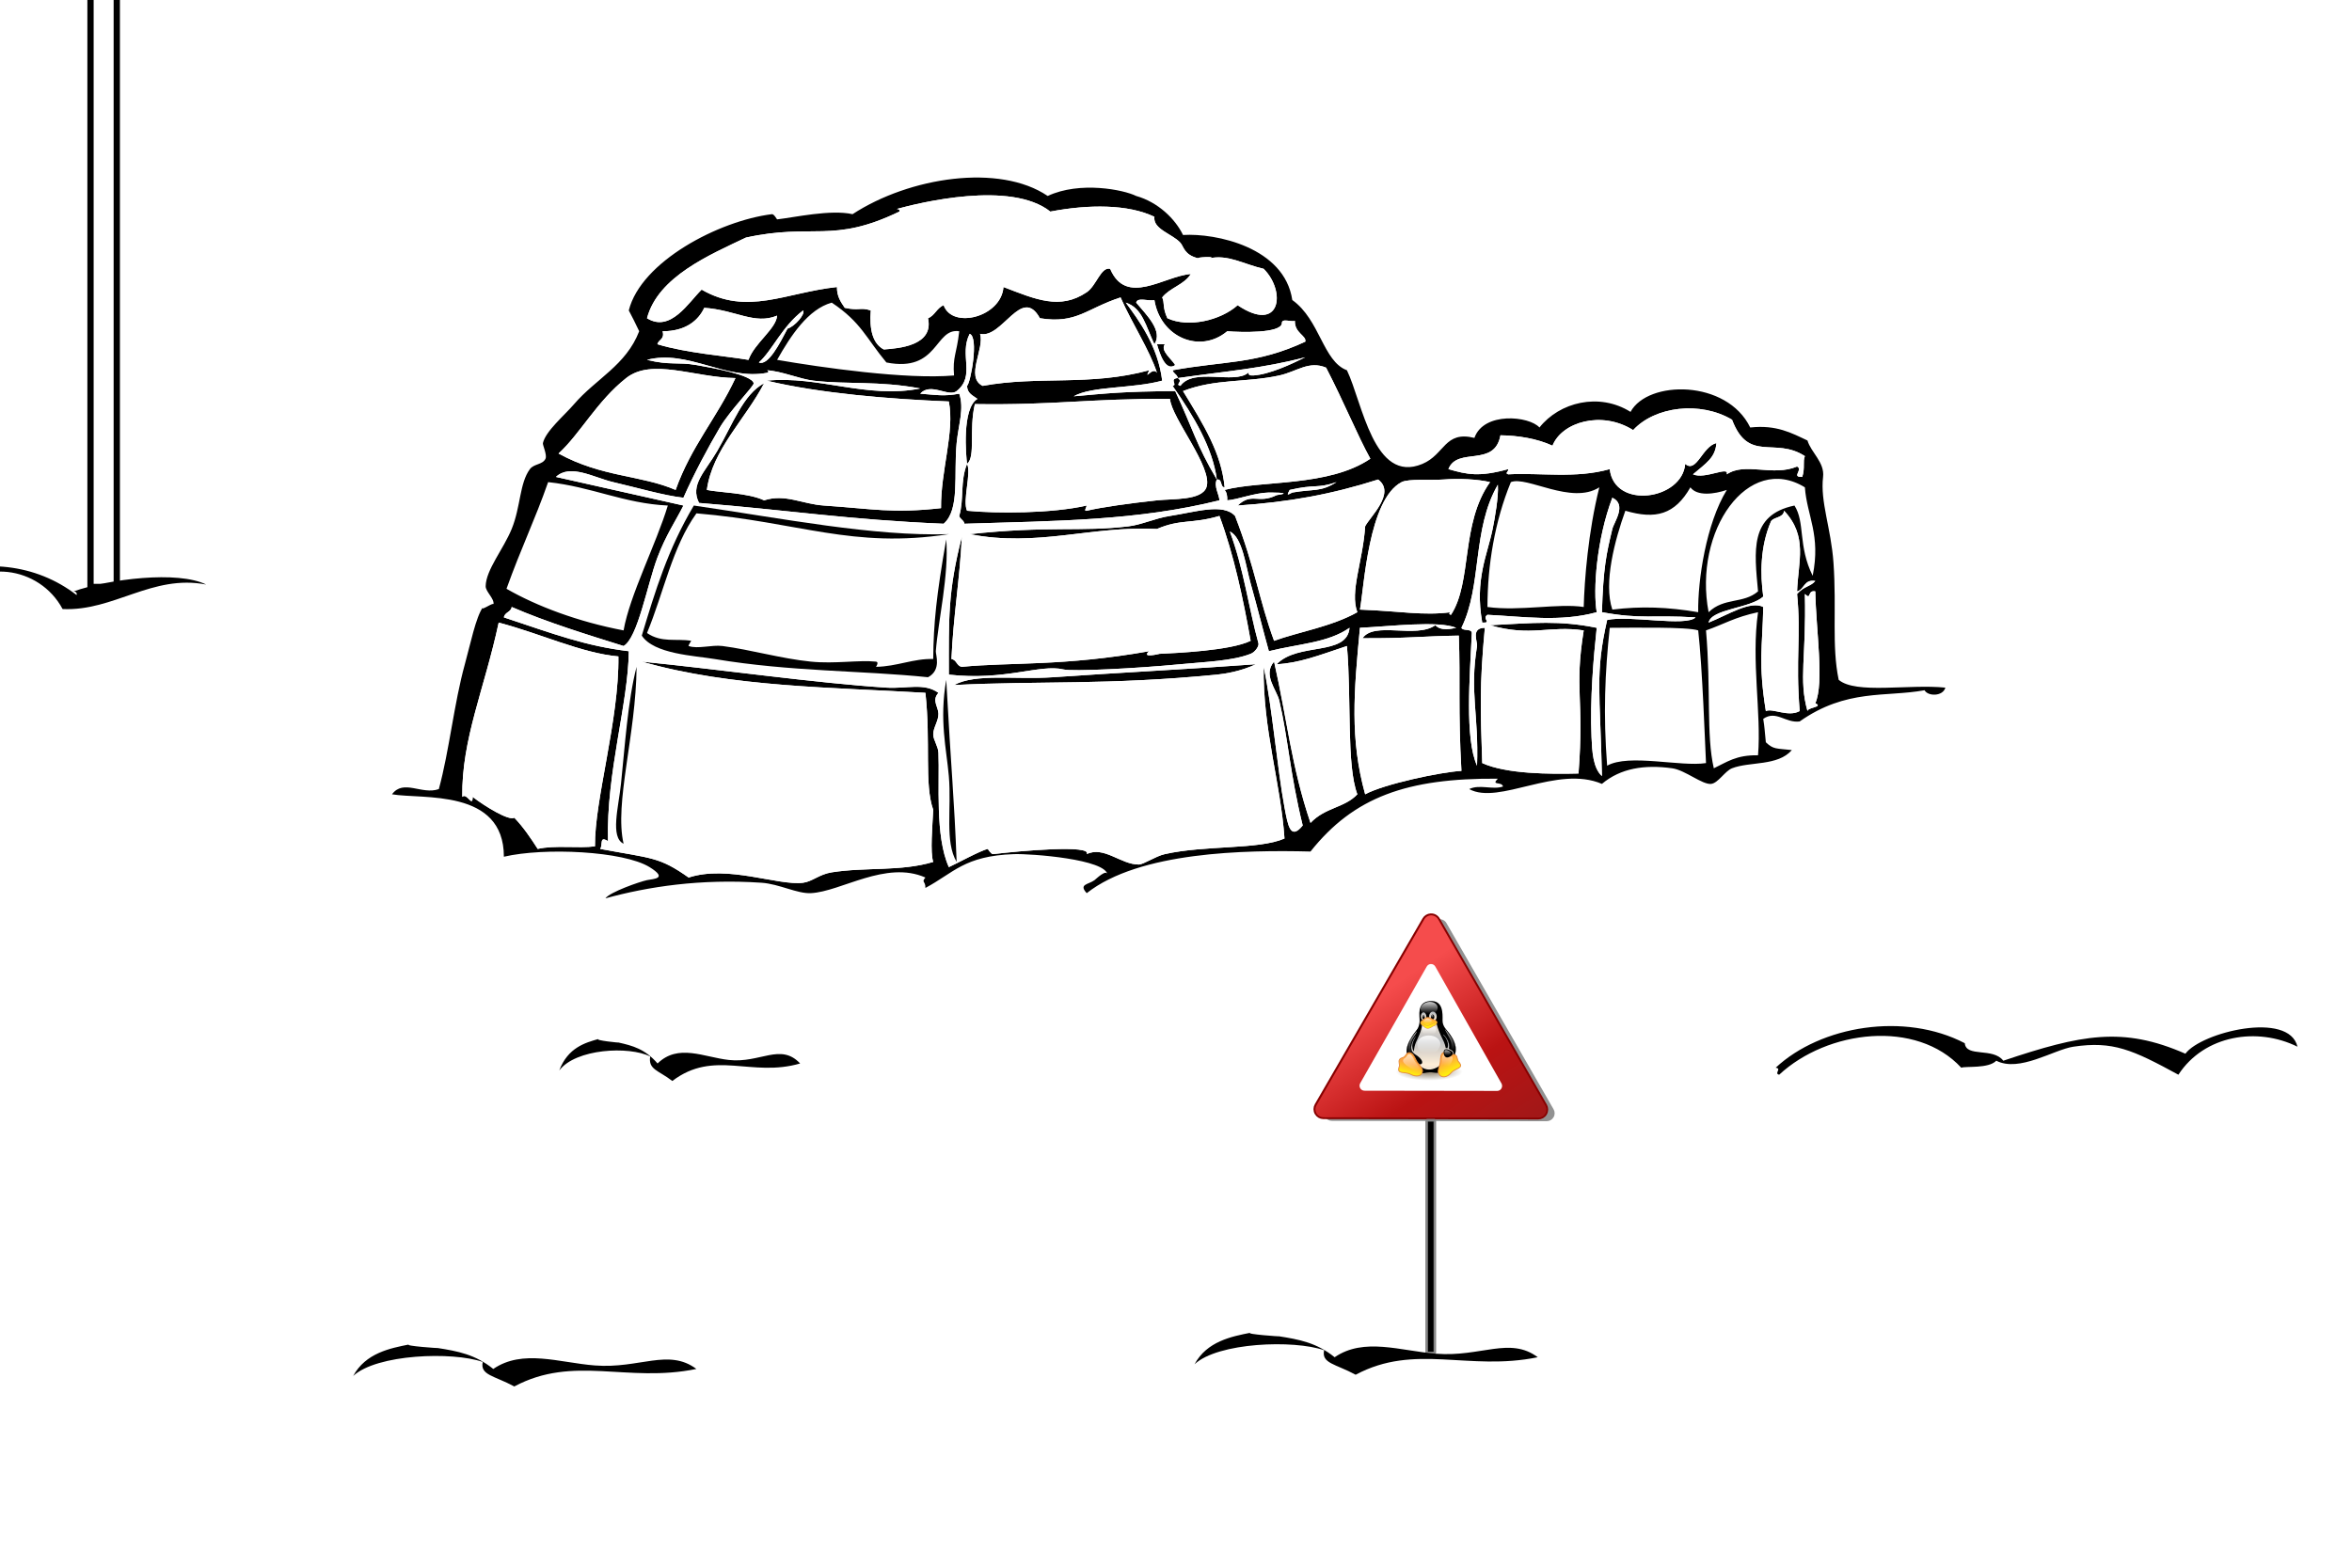 <?xml version="1.0" encoding="UTF-8" standalone="no"?>
<!-- Generator: Adobe Illustrator 12.0.1, SVG Export Plug-In . SVG Version: 6.00 Build 51448)  -->

<svg
   xmlns:dc="http://purl.org/dc/elements/1.1/"
   xmlns:cc="http://creativecommons.org/ns#"
   xmlns:rdf="http://www.w3.org/1999/02/22-rdf-syntax-ns#"
   xmlns:svg="http://www.w3.org/2000/svg"
   xmlns="http://www.w3.org/2000/svg"
   xmlns:xlink="http://www.w3.org/1999/xlink"
   xmlns:sodipodi="http://sodipodi.sourceforge.net/DTD/sodipodi-0.dtd"
   xmlns:inkscape="http://www.inkscape.org/namespaces/inkscape"
   version="1.0"
   id="Layer_1"
   width="900"
   height="600.08"
   viewBox="0 0 671.625 298.083"
   overflow="visible"
   enable-background="new 0 0 597 298.083"
   xml:space="preserve"
   sodipodi:version="0.32"
   inkscape:version="0.47 r22583"
   sodipodi:docname="johnny_automatic_igloo.svg"
   inkscape:output_extension="org.inkscape.output.svg.inkscape"
   style="overflow:visible"><defs
   id="defs68"><linearGradient
   xlink:href="#linearGradient167"
   id="linearGradient1439"
   gradientUnits="userSpaceOnUse"
   x1="288.824"
   y1="398.854"
   x2="288.376"
   y2="482.559"
   gradientTransform="scale(1.222,0.818)" /><linearGradient
   xlink:href="#linearGradient162"
   id="linearGradient1437"
   gradientUnits="userSpaceOnUse"
   x1="284.687"
   y1="410.463"
   x2="285.459"
   y2="485.699"
   gradientTransform="scale(1.219,0.821)" /><linearGradient
   xlink:href="#linearGradient167"
   id="linearGradient1435"
   gradientUnits="userSpaceOnUse"
   x1="316.94"
   y1="474.018"
   x2="371.609"
   y2="582.635"
   gradientTransform="scale(1.065,0.939)" /><linearGradient
   xlink:href="#linearGradient167"
   id="linearGradient1433"
   gradientUnits="userSpaceOnUse"
   x1="223.101"
   y1="570.418"
   x2="230.535"
   y2="710.977"
   gradientTransform="scale(1,1)" /><linearGradient
   xlink:href="#linearGradient167"
   id="linearGradient1431"
   gradientUnits="userSpaceOnUse"
   gradientTransform="scale(1.008,0.992)"
   x1="117.89"
   y1="587.236"
   x2="182.245"
   y2="704.731" /><linearGradient
   xlink:href="#linearGradient162"
   id="linearGradient1429"
   gradientUnits="userSpaceOnUse"
   x1="218.117"
   y1="630.305"
   x2="203.127"
   y2="737.854"
   gradientTransform="scale(1.01,0.99)" /><linearGradient
   xlink:href="#linearGradient153"
   id="linearGradient1427"
   gradientUnits="userSpaceOnUse"
   x1="381.566"
   y1="655.731"
   x2="279.643"
   y2="386.666"
   gradientTransform="scale(1.065,0.939)" /><linearGradient
   id="linearGradient162"><stop
     style="stop-color:#ffa63f;stop-opacity:1;"
     offset="0"
     id="stop163" /><stop
     style="stop-color:#ffff00;stop-opacity:1;"
     offset="1"
     id="stop164" /></linearGradient><linearGradient
   xlink:href="#linearGradient162"
   id="linearGradient1425"
   gradientUnits="userSpaceOnUse"
   x1="236.254"
   y1="657.111"
   x2="212.51"
   y2="737.412"
   gradientTransform="scale(1.012,0.989)" /><linearGradient
   xlink:href="#linearGradient167"
   id="linearGradient1423"
   gradientUnits="userSpaceOnUse"
   x1="867.345"
   y1="234.739"
   x2="867.335"
   y2="314.839"
   gradientTransform="scale(0.573,1.746)" /><linearGradient
   xlink:href="#linearGradient167"
   id="linearGradient1421"
   gradientUnits="userSpaceOnUse"
   x1="411.221"
   y1="242.944"
   x2="411.221"
   y2="331.449"
   gradientTransform="scale(0.572,1.749)" /><linearGradient
   xlink:href="#linearGradient167"
   id="linearGradient1419"
   gradientUnits="userSpaceOnUse"
   x1="322.483"
   y1="435.268"
   x2="323.251"
   y2="488.483"
   gradientTransform="scale(1.077,0.929)" /><linearGradient
   xlink:href="#linearGradient138"
   id="linearGradient1417"
   gradientUnits="userSpaceOnUse"
   x1="320.751"
   y1="498.178"
   x2="321.322"
   y2="614.504"
   gradientTransform="scale(1.075,0.93)" /><linearGradient
   xlink:href="#linearGradient153"
   id="linearGradient1415"
   gradientUnits="userSpaceOnUse"
   x1="375.173"
   y1="419.785"
   x2="377.485"
   y2="324.038"
   gradientTransform="scale(0.65,1.539)" /><linearGradient
   xlink:href="#linearGradient153"
   id="linearGradient1413"
   gradientUnits="userSpaceOnUse"
   spreadMethod="reflect"
   x1="437.579"
   y1="528.872"
   x2="437.579"
   y2="394.104"
   gradientTransform="scale(0.813,1.23)" /><linearGradient
   xlink:href="#linearGradient167"
   id="linearGradient1411"
   gradientUnits="userSpaceOnUse"
   x1="389.635"
   y1="242.282"
   x2="387.069"
   y2="281.325"
   gradientTransform="scale(0.816,1.225)" /><linearGradient
   id="linearGradient167"><stop
     style="stop-color:#ffffff;stop-opacity:0.65;"
     offset="0"
     id="stop168" /><stop
     style="stop-color:#ffffff;stop-opacity:0;"
     offset="1"
     id="stop169" /></linearGradient><linearGradient
   xlink:href="#linearGradient167"
   id="linearGradient1409"
   gradientUnits="userSpaceOnUse"
   gradientTransform="scale(0.816,1.225)"
   x1="379.096"
   y1="240.927"
   x2="376.796"
   y2="281.016" /><linearGradient
   xlink:href="#linearGradient153"
   id="linearGradient1407"
   gradientUnits="userSpaceOnUse"
   x1="381.387"
   y1="277.495"
   x2="380.552"
   y2="245.683"
   gradientTransform="scale(0.816,1.225)" /><linearGradient
   xlink:href="#linearGradient153"
   id="linearGradient1405"
   gradientUnits="userSpaceOnUse"
   gradientTransform="scale(0.816,1.225)"
   x1="378.938"
   y1="278.602"
   x2="380.273"
   y2="243.916" /><linearGradient
   id="linearGradient138"><stop
     style="stop-color:#ffffff;stop-opacity:0.8;"
     offset="0"
     id="stop139" /><stop
     style="stop-color:#ffffff;stop-opacity:0;"
     offset="1"
     id="stop140" /></linearGradient><linearGradient
   xlink:href="#linearGradient138"
   id="linearGradient1403"
   gradientUnits="userSpaceOnUse"
   x1="303.018"
   y1="237.932"
   x2="297.086"
   y2="330.096"
   gradientTransform="scale(1.116,0.896)" /><linearGradient
   id="linearGradient153"><stop
     style="stop-color:#ffeed7;stop-opacity:1;"
     offset="0"
     id="stop154" /><stop
     style="stop-color:#bdbfc2;stop-opacity:1;"
     offset="1"
     id="stop155" /></linearGradient><linearGradient
   xlink:href="#linearGradient153"
   id="linearGradient1401"
   gradientUnits="userSpaceOnUse"
   x1="400.578"
   y1="369.53"
   x2="400.844"
   y2="304.079"
   gradientTransform="scale(0.575,1.738)" /><linearGradient
   id="linearGradient172"><stop
     style="stop-color:#3f2600;stop-opacity:0.6;"
     offset="0"
     id="stop173" /><stop
     style="stop-color:#3f2600;stop-opacity:0;"
     offset="1"
     id="stop174" /></linearGradient><radialGradient
   xlink:href="#linearGradient172"
   id="radialGradient1399"
   gradientTransform="scale(1.045,0.957)"
   cx="446.778"
   cy="1219.412"
   fx="446.778"
   fy="1219.412"
   r="195.072"
   gradientUnits="userSpaceOnUse" /><linearGradient
   id="linearGradient3148"
   gradientUnits="userSpaceOnUse"
   inkscape:collect="always"
   x1="91.3"
   x2="244.973"
   xlink:href="#linearGradient3134"
   y1="4.318"
   y2="237.703" /><linearGradient
   id="linearGradient3140"
   gradientUnits="userSpaceOnUse"
   inkscape:collect="always"
   x1="91.3"
   x2="244.973"
   xlink:href="#linearGradient3134"
   y1="4.318"
   y2="237.703" /><linearGradient
   id="linearGradient3134"><stop
     offset="0"
     style="stop-color:#f54c4c;stop-opacity:1;"
     id="stop3136" /><stop
     id="stop3165"
     style="stop-color:#ba1313;stop-opacity:1;"
     offset="0.5" /><stop
     offset="1"
     style="stop-color:#9a1919;stop-opacity:1;"
     id="stop3138" /></linearGradient><linearGradient
   inkscape:collect="always"
   xlink:href="#linearGradient3134"
   id="linearGradient2184"
   gradientUnits="userSpaceOnUse"
   x1="29.754"
   y1="-13.27"
   x2="202.582"
   y2="183.588"
   gradientTransform="matrix(0.3,0,0,0.3,23.037,262.388)" /><filter
   inkscape:collect="always"
   id="filter3172"
   color-interpolation-filters="sRGB"><feGaussianBlur
     inkscape:collect="always"
     stdDeviation="5.092"
     id="feGaussianBlur3174" /></filter><inkscape:perspective
   sodipodi:type="inkscape:persp3d"
   inkscape:vp_x="0 : 300.04001 : 1"
   inkscape:vp_y="0 : 1000 : 0"
   inkscape:vp_z="800 : 300.04001 : 1"
   inkscape:persp3d-origin="400 : 200.02667 : 1"
   id="perspective2519" />
	
	
	
	
	
	
	
	
	
	
	
	
	
	
	
	
	
	
	
	
	
	
	
	
	
	
	
	
	
	
	
<linearGradient
   inkscape:collect="always"
   xlink:href="#linearGradient3134"
   id="linearGradient3883"
   gradientUnits="userSpaceOnUse"
   gradientTransform="matrix(0.3,0,0,0.3,23.037,262.388)"
   x1="29.754"
   y1="-13.27"
   x2="202.582"
   y2="183.588" /><linearGradient
   inkscape:collect="always"
   xlink:href="#linearGradient3134"
   id="linearGradient3885"
   gradientUnits="userSpaceOnUse"
   x1="91.3"
   y1="4.318"
   x2="244.973"
   y2="237.703" /><linearGradient
   inkscape:collect="always"
   xlink:href="#linearGradient3134"
   id="linearGradient3887"
   gradientUnits="userSpaceOnUse"
   x1="91.3"
   y1="4.318"
   x2="244.973"
   y2="237.703" /><radialGradient
   inkscape:collect="always"
   xlink:href="#linearGradient172"
   id="radialGradient3889"
   gradientUnits="userSpaceOnUse"
   gradientTransform="scale(1.045,0.957)"
   cx="446.778"
   cy="1219.412"
   fx="446.778"
   fy="1219.412"
   r="195.072" /><linearGradient
   inkscape:collect="always"
   xlink:href="#linearGradient153"
   id="linearGradient3891"
   gradientUnits="userSpaceOnUse"
   gradientTransform="scale(0.575,1.738)"
   x1="400.578"
   y1="369.53"
   x2="400.844"
   y2="304.079" /><linearGradient
   inkscape:collect="always"
   xlink:href="#linearGradient138"
   id="linearGradient3893"
   gradientUnits="userSpaceOnUse"
   gradientTransform="scale(1.116,0.896)"
   x1="303.018"
   y1="237.932"
   x2="297.086"
   y2="330.096" /><linearGradient
   inkscape:collect="always"
   xlink:href="#linearGradient153"
   id="linearGradient3895"
   gradientUnits="userSpaceOnUse"
   gradientTransform="scale(0.816,1.225)"
   x1="378.938"
   y1="278.602"
   x2="380.273"
   y2="243.916" /><linearGradient
   inkscape:collect="always"
   xlink:href="#linearGradient153"
   id="linearGradient3897"
   gradientUnits="userSpaceOnUse"
   gradientTransform="scale(0.816,1.225)"
   x1="381.387"
   y1="277.495"
   x2="380.552"
   y2="245.683" /><linearGradient
   inkscape:collect="always"
   xlink:href="#linearGradient167"
   id="linearGradient3899"
   gradientUnits="userSpaceOnUse"
   gradientTransform="scale(0.816,1.225)"
   x1="379.096"
   y1="240.927"
   x2="376.796"
   y2="281.016" /><linearGradient
   inkscape:collect="always"
   xlink:href="#linearGradient167"
   id="linearGradient3901"
   gradientUnits="userSpaceOnUse"
   gradientTransform="scale(0.816,1.225)"
   x1="389.635"
   y1="242.282"
   x2="387.069"
   y2="281.325" /><linearGradient
   inkscape:collect="always"
   xlink:href="#linearGradient153"
   id="linearGradient3903"
   gradientUnits="userSpaceOnUse"
   gradientTransform="scale(0.813,1.23)"
   spreadMethod="reflect"
   x1="437.579"
   y1="528.872"
   x2="437.579"
   y2="394.104" /><linearGradient
   inkscape:collect="always"
   xlink:href="#linearGradient153"
   id="linearGradient3905"
   gradientUnits="userSpaceOnUse"
   gradientTransform="scale(0.65,1.539)"
   x1="375.173"
   y1="419.785"
   x2="377.485"
   y2="324.038" /><linearGradient
   inkscape:collect="always"
   xlink:href="#linearGradient138"
   id="linearGradient3907"
   gradientUnits="userSpaceOnUse"
   gradientTransform="scale(1.075,0.93)"
   x1="320.751"
   y1="498.178"
   x2="321.322"
   y2="614.504" /><linearGradient
   inkscape:collect="always"
   xlink:href="#linearGradient167"
   id="linearGradient3909"
   gradientUnits="userSpaceOnUse"
   gradientTransform="scale(1.077,0.929)"
   x1="322.483"
   y1="435.268"
   x2="323.251"
   y2="488.483" /><linearGradient
   inkscape:collect="always"
   xlink:href="#linearGradient167"
   id="linearGradient3911"
   gradientUnits="userSpaceOnUse"
   gradientTransform="scale(0.572,1.749)"
   x1="411.221"
   y1="242.944"
   x2="411.221"
   y2="331.449" /><linearGradient
   inkscape:collect="always"
   xlink:href="#linearGradient167"
   id="linearGradient3913"
   gradientUnits="userSpaceOnUse"
   gradientTransform="scale(0.573,1.746)"
   x1="867.345"
   y1="234.739"
   x2="867.335"
   y2="314.839" /><linearGradient
   inkscape:collect="always"
   xlink:href="#linearGradient162"
   id="linearGradient3915"
   gradientUnits="userSpaceOnUse"
   gradientTransform="scale(1.012,0.989)"
   x1="236.254"
   y1="657.111"
   x2="212.51"
   y2="737.412" /><linearGradient
   inkscape:collect="always"
   xlink:href="#linearGradient153"
   id="linearGradient3917"
   gradientUnits="userSpaceOnUse"
   gradientTransform="scale(1.065,0.939)"
   x1="381.566"
   y1="655.731"
   x2="279.643"
   y2="386.666" /><linearGradient
   inkscape:collect="always"
   xlink:href="#linearGradient162"
   id="linearGradient3919"
   gradientUnits="userSpaceOnUse"
   gradientTransform="scale(1.01,0.99)"
   x1="218.117"
   y1="630.305"
   x2="203.127"
   y2="737.854" /><linearGradient
   inkscape:collect="always"
   xlink:href="#linearGradient167"
   id="linearGradient3921"
   gradientUnits="userSpaceOnUse"
   gradientTransform="scale(1.008,0.992)"
   x1="117.89"
   y1="587.236"
   x2="182.245"
   y2="704.731" /><linearGradient
   inkscape:collect="always"
   xlink:href="#linearGradient167"
   id="linearGradient3923"
   gradientUnits="userSpaceOnUse"
   gradientTransform="scale(1,1)"
   x1="223.101"
   y1="570.418"
   x2="230.535"
   y2="710.977" /><linearGradient
   inkscape:collect="always"
   xlink:href="#linearGradient167"
   id="linearGradient3925"
   gradientUnits="userSpaceOnUse"
   gradientTransform="scale(1.065,0.939)"
   x1="316.94"
   y1="474.018"
   x2="371.609"
   y2="582.635" /><linearGradient
   inkscape:collect="always"
   xlink:href="#linearGradient162"
   id="linearGradient3927"
   gradientUnits="userSpaceOnUse"
   gradientTransform="scale(1.219,0.821)"
   x1="284.687"
   y1="410.463"
   x2="285.459"
   y2="485.699" /><linearGradient
   inkscape:collect="always"
   xlink:href="#linearGradient167"
   id="linearGradient3929"
   gradientUnits="userSpaceOnUse"
   gradientTransform="scale(1.222,0.818)"
   x1="288.824"
   y1="398.854"
   x2="288.376"
   y2="482.559" /><linearGradient
   inkscape:collect="always"
   xlink:href="#linearGradient3134"
   id="linearGradient3964"
   gradientUnits="userSpaceOnUse"
   gradientTransform="matrix(0.3,0,0,0.3,519.086,161.558)"
   x1="29.754"
   y1="-13.27"
   x2="202.582"
   y2="183.588" /><radialGradient
   inkscape:collect="always"
   xlink:href="#linearGradient172"
   id="radialGradient3967"
   gradientUnits="userSpaceOnUse"
   gradientTransform="scale(1.045,0.957)"
   cx="446.778"
   cy="1219.412"
   fx="446.778"
   fy="1219.412"
   r="195.072" /><linearGradient
   inkscape:collect="always"
   xlink:href="#linearGradient153"
   id="linearGradient3969"
   gradientUnits="userSpaceOnUse"
   gradientTransform="scale(0.575,1.738)"
   x1="400.578"
   y1="369.53"
   x2="400.844"
   y2="304.079" /><linearGradient
   inkscape:collect="always"
   xlink:href="#linearGradient138"
   id="linearGradient3971"
   gradientUnits="userSpaceOnUse"
   gradientTransform="scale(1.116,0.896)"
   x1="303.018"
   y1="237.932"
   x2="297.086"
   y2="330.096" /><linearGradient
   inkscape:collect="always"
   xlink:href="#linearGradient153"
   id="linearGradient3973"
   gradientUnits="userSpaceOnUse"
   gradientTransform="scale(0.816,1.225)"
   x1="378.938"
   y1="278.602"
   x2="380.273"
   y2="243.916" /><linearGradient
   inkscape:collect="always"
   xlink:href="#linearGradient153"
   id="linearGradient3975"
   gradientUnits="userSpaceOnUse"
   gradientTransform="scale(0.816,1.225)"
   x1="381.387"
   y1="277.495"
   x2="380.552"
   y2="245.683" /><linearGradient
   inkscape:collect="always"
   xlink:href="#linearGradient167"
   id="linearGradient3977"
   gradientUnits="userSpaceOnUse"
   gradientTransform="scale(0.816,1.225)"
   x1="379.096"
   y1="240.927"
   x2="376.796"
   y2="281.016" /><linearGradient
   inkscape:collect="always"
   xlink:href="#linearGradient167"
   id="linearGradient3979"
   gradientUnits="userSpaceOnUse"
   gradientTransform="scale(0.816,1.225)"
   x1="389.635"
   y1="242.282"
   x2="387.069"
   y2="281.325" /><linearGradient
   inkscape:collect="always"
   xlink:href="#linearGradient153"
   id="linearGradient3981"
   gradientUnits="userSpaceOnUse"
   gradientTransform="scale(0.813,1.23)"
   spreadMethod="reflect"
   x1="437.579"
   y1="528.872"
   x2="437.579"
   y2="394.104" /><linearGradient
   inkscape:collect="always"
   xlink:href="#linearGradient153"
   id="linearGradient3983"
   gradientUnits="userSpaceOnUse"
   gradientTransform="scale(0.65,1.539)"
   x1="375.173"
   y1="419.785"
   x2="377.485"
   y2="324.038" /><linearGradient
   inkscape:collect="always"
   xlink:href="#linearGradient138"
   id="linearGradient3985"
   gradientUnits="userSpaceOnUse"
   gradientTransform="scale(1.075,0.93)"
   x1="320.751"
   y1="498.178"
   x2="321.322"
   y2="614.504" /><linearGradient
   inkscape:collect="always"
   xlink:href="#linearGradient167"
   id="linearGradient3987"
   gradientUnits="userSpaceOnUse"
   gradientTransform="scale(1.077,0.929)"
   x1="322.483"
   y1="435.268"
   x2="323.251"
   y2="488.483" /><linearGradient
   inkscape:collect="always"
   xlink:href="#linearGradient167"
   id="linearGradient3989"
   gradientUnits="userSpaceOnUse"
   gradientTransform="scale(0.572,1.749)"
   x1="411.221"
   y1="242.944"
   x2="411.221"
   y2="331.449" /><linearGradient
   inkscape:collect="always"
   xlink:href="#linearGradient167"
   id="linearGradient3991"
   gradientUnits="userSpaceOnUse"
   gradientTransform="scale(0.573,1.746)"
   x1="867.345"
   y1="234.739"
   x2="867.335"
   y2="314.839" /><linearGradient
   inkscape:collect="always"
   xlink:href="#linearGradient162"
   id="linearGradient3993"
   gradientUnits="userSpaceOnUse"
   gradientTransform="scale(1.012,0.989)"
   x1="236.254"
   y1="657.111"
   x2="212.51"
   y2="737.412" /><linearGradient
   inkscape:collect="always"
   xlink:href="#linearGradient153"
   id="linearGradient3995"
   gradientUnits="userSpaceOnUse"
   gradientTransform="scale(1.065,0.939)"
   x1="381.566"
   y1="655.731"
   x2="279.643"
   y2="386.666" /><linearGradient
   inkscape:collect="always"
   xlink:href="#linearGradient162"
   id="linearGradient3997"
   gradientUnits="userSpaceOnUse"
   gradientTransform="scale(1.01,0.99)"
   x1="218.117"
   y1="630.305"
   x2="203.127"
   y2="737.854" /><linearGradient
   inkscape:collect="always"
   xlink:href="#linearGradient167"
   id="linearGradient3999"
   gradientUnits="userSpaceOnUse"
   gradientTransform="scale(1.008,0.992)"
   x1="117.89"
   y1="587.236"
   x2="182.245"
   y2="704.731" /><linearGradient
   inkscape:collect="always"
   xlink:href="#linearGradient167"
   id="linearGradient4001"
   gradientUnits="userSpaceOnUse"
   gradientTransform="scale(1,1)"
   x1="223.101"
   y1="570.418"
   x2="230.535"
   y2="710.977" /><linearGradient
   inkscape:collect="always"
   xlink:href="#linearGradient167"
   id="linearGradient4003"
   gradientUnits="userSpaceOnUse"
   gradientTransform="scale(1.065,0.939)"
   x1="316.94"
   y1="474.018"
   x2="371.609"
   y2="582.635" /><linearGradient
   inkscape:collect="always"
   xlink:href="#linearGradient162"
   id="linearGradient4005"
   gradientUnits="userSpaceOnUse"
   gradientTransform="scale(1.219,0.821)"
   x1="284.687"
   y1="410.463"
   x2="285.459"
   y2="485.699" /><linearGradient
   inkscape:collect="always"
   xlink:href="#linearGradient167"
   id="linearGradient4007"
   gradientUnits="userSpaceOnUse"
   gradientTransform="scale(1.222,0.818)"
   x1="288.824"
   y1="398.854"
   x2="288.376"
   y2="482.559" /><linearGradient
   inkscape:collect="always"
   xlink:href="#linearGradient3134"
   id="linearGradient4009"
   gradientUnits="userSpaceOnUse"
   x1="91.3"
   y1="4.318"
   x2="244.973"
   y2="237.703" /><linearGradient
   inkscape:collect="always"
   xlink:href="#linearGradient3134"
   id="linearGradient4011"
   gradientUnits="userSpaceOnUse"
   x1="91.3"
   y1="4.318"
   x2="244.973"
   y2="237.703" /><linearGradient
   inkscape:collect="always"
   xlink:href="#linearGradient3134"
   id="linearGradient2601"
   gradientUnits="userSpaceOnUse"
   gradientTransform="matrix(0.3,0,0,0.3,519.086,161.558)"
   x1="29.754"
   y1="-13.27"
   x2="202.582"
   y2="183.588" /><linearGradient
   inkscape:collect="always"
   xlink:href="#linearGradient3134"
   id="linearGradient2603"
   gradientUnits="userSpaceOnUse"
   x1="91.3"
   y1="4.318"
   x2="244.973"
   y2="237.703" /><linearGradient
   inkscape:collect="always"
   xlink:href="#linearGradient3134"
   id="linearGradient2605"
   gradientUnits="userSpaceOnUse"
   x1="91.3"
   y1="4.318"
   x2="244.973"
   y2="237.703" /><radialGradient
   inkscape:collect="always"
   xlink:href="#linearGradient172"
   id="radialGradient2607"
   gradientUnits="userSpaceOnUse"
   gradientTransform="scale(1.045,0.957)"
   cx="446.778"
   cy="1219.412"
   fx="446.778"
   fy="1219.412"
   r="195.072" /><linearGradient
   inkscape:collect="always"
   xlink:href="#linearGradient153"
   id="linearGradient2609"
   gradientUnits="userSpaceOnUse"
   gradientTransform="scale(0.575,1.738)"
   x1="400.578"
   y1="369.53"
   x2="400.844"
   y2="304.079" /><linearGradient
   inkscape:collect="always"
   xlink:href="#linearGradient138"
   id="linearGradient2611"
   gradientUnits="userSpaceOnUse"
   gradientTransform="scale(1.116,0.896)"
   x1="303.018"
   y1="237.932"
   x2="297.086"
   y2="330.096" /><linearGradient
   inkscape:collect="always"
   xlink:href="#linearGradient153"
   id="linearGradient2613"
   gradientUnits="userSpaceOnUse"
   gradientTransform="scale(0.816,1.225)"
   x1="378.938"
   y1="278.602"
   x2="380.273"
   y2="243.916" /><linearGradient
   inkscape:collect="always"
   xlink:href="#linearGradient153"
   id="linearGradient2615"
   gradientUnits="userSpaceOnUse"
   gradientTransform="scale(0.816,1.225)"
   x1="381.387"
   y1="277.495"
   x2="380.552"
   y2="245.683" /><linearGradient
   inkscape:collect="always"
   xlink:href="#linearGradient167"
   id="linearGradient2617"
   gradientUnits="userSpaceOnUse"
   gradientTransform="scale(0.816,1.225)"
   x1="379.096"
   y1="240.927"
   x2="376.796"
   y2="281.016" /><linearGradient
   inkscape:collect="always"
   xlink:href="#linearGradient167"
   id="linearGradient2619"
   gradientUnits="userSpaceOnUse"
   gradientTransform="scale(0.816,1.225)"
   x1="389.635"
   y1="242.282"
   x2="387.069"
   y2="281.325" /><linearGradient
   inkscape:collect="always"
   xlink:href="#linearGradient153"
   id="linearGradient2621"
   gradientUnits="userSpaceOnUse"
   gradientTransform="scale(0.813,1.23)"
   spreadMethod="reflect"
   x1="437.579"
   y1="528.872"
   x2="437.579"
   y2="394.104" /><linearGradient
   inkscape:collect="always"
   xlink:href="#linearGradient153"
   id="linearGradient2623"
   gradientUnits="userSpaceOnUse"
   gradientTransform="scale(0.65,1.539)"
   x1="375.173"
   y1="419.785"
   x2="377.485"
   y2="324.038" /><linearGradient
   inkscape:collect="always"
   xlink:href="#linearGradient138"
   id="linearGradient2625"
   gradientUnits="userSpaceOnUse"
   gradientTransform="scale(1.075,0.93)"
   x1="320.751"
   y1="498.178"
   x2="321.322"
   y2="614.504" /><linearGradient
   inkscape:collect="always"
   xlink:href="#linearGradient167"
   id="linearGradient2627"
   gradientUnits="userSpaceOnUse"
   gradientTransform="scale(1.077,0.929)"
   x1="322.483"
   y1="435.268"
   x2="323.251"
   y2="488.483" /><linearGradient
   inkscape:collect="always"
   xlink:href="#linearGradient167"
   id="linearGradient2629"
   gradientUnits="userSpaceOnUse"
   gradientTransform="scale(0.572,1.749)"
   x1="411.221"
   y1="242.944"
   x2="411.221"
   y2="331.449" /><linearGradient
   inkscape:collect="always"
   xlink:href="#linearGradient167"
   id="linearGradient2631"
   gradientUnits="userSpaceOnUse"
   gradientTransform="scale(0.573,1.746)"
   x1="867.345"
   y1="234.739"
   x2="867.335"
   y2="314.839" /><linearGradient
   inkscape:collect="always"
   xlink:href="#linearGradient162"
   id="linearGradient2633"
   gradientUnits="userSpaceOnUse"
   gradientTransform="scale(1.012,0.989)"
   x1="236.254"
   y1="657.111"
   x2="212.51"
   y2="737.412" /><linearGradient
   inkscape:collect="always"
   xlink:href="#linearGradient153"
   id="linearGradient2635"
   gradientUnits="userSpaceOnUse"
   gradientTransform="scale(1.065,0.939)"
   x1="381.566"
   y1="655.731"
   x2="279.643"
   y2="386.666" /><linearGradient
   inkscape:collect="always"
   xlink:href="#linearGradient162"
   id="linearGradient2637"
   gradientUnits="userSpaceOnUse"
   gradientTransform="scale(1.01,0.99)"
   x1="218.117"
   y1="630.305"
   x2="203.127"
   y2="737.854" /><linearGradient
   inkscape:collect="always"
   xlink:href="#linearGradient167"
   id="linearGradient2639"
   gradientUnits="userSpaceOnUse"
   gradientTransform="scale(1.008,0.992)"
   x1="117.89"
   y1="587.236"
   x2="182.245"
   y2="704.731" /><linearGradient
   inkscape:collect="always"
   xlink:href="#linearGradient167"
   id="linearGradient2641"
   gradientUnits="userSpaceOnUse"
   gradientTransform="scale(1,1)"
   x1="223.101"
   y1="570.418"
   x2="230.535"
   y2="710.977" /><linearGradient
   inkscape:collect="always"
   xlink:href="#linearGradient167"
   id="linearGradient2643"
   gradientUnits="userSpaceOnUse"
   gradientTransform="scale(1.065,0.939)"
   x1="316.94"
   y1="474.018"
   x2="371.609"
   y2="582.635" /><linearGradient
   inkscape:collect="always"
   xlink:href="#linearGradient162"
   id="linearGradient2645"
   gradientUnits="userSpaceOnUse"
   gradientTransform="scale(1.219,0.821)"
   x1="284.687"
   y1="410.463"
   x2="285.459"
   y2="485.699" /><linearGradient
   inkscape:collect="always"
   xlink:href="#linearGradient167"
   id="linearGradient2647"
   gradientUnits="userSpaceOnUse"
   gradientTransform="scale(1.222,0.818)"
   x1="288.824"
   y1="398.854"
   x2="288.376"
   y2="482.559" /><inkscape:perspective
   id="perspective3779"
   inkscape:persp3d-origin="0.5 : 0.33333333 : 1"
   inkscape:vp_z="1 : 0.5 : 1"
   inkscape:vp_y="0 : 1000 : 0"
   inkscape:vp_x="0 : 0.5 : 1"
   sodipodi:type="inkscape:persp3d" /><inkscape:perspective
   id="perspective3801"
   inkscape:persp3d-origin="0.5 : 0.33333333 : 1"
   inkscape:vp_z="1 : 0.5 : 1"
   inkscape:vp_y="0 : 1000 : 0"
   inkscape:vp_x="0 : 0.5 : 1"
   sodipodi:type="inkscape:persp3d" /></defs><sodipodi:namedview
   inkscape:window-height="988"
   inkscape:window-width="1918"
   inkscape:pageshadow="2"
   inkscape:pageopacity="0.0"
   guidetolerance="10.0"
   gridtolerance="10.0"
   objecttolerance="10.0"
   borderopacity="1.0"
   bordercolor="#666666"
   pagecolor="#ffffff"
   id="base"
   height="600.08px"
   width="800px"
   inkscape:zoom="1.1681775"
   inkscape:cx="450"
   inkscape:cy="231.55727"
   inkscape:window-x="0"
   inkscape:window-y="27"
   inkscape:current-layer="Layer_1"
   showgrid="false"
   inkscape:window-maximized="0" />
<path
   style="fill:#ffffff;fill-rule:evenodd"
   id="path5"
   d="m 221.905,27.917 c 3.896,-6.912 8.86,-14.478 15.603,-16.346 8.45,5.637 9.818,10.155 15.603,17.089 14.924,2.968 13.737,-9.988 20.804,-8.916 -0.732,6.54 -1.924,7.261 -1.486,12.631 -13.746,1.198 -37.888,-2.284 -50.524,-4.458 z"
   clip-rule="evenodd" /><path
   style="fill-rule:evenodd"
   id="path7"
   d="m 330.384,23.459 c 0.743,0 1.486,0 2.229,0 -1.328,1.87 1.906,4.144 2.972,5.944 -2.791,2.014 -4.473,-3.427 -5.201,-5.944 z"
   clip-rule="evenodd" /><path
   style="fill:#ffffff;fill-rule:evenodd"
   id="path9"
   d="m 515.393,64.324 c 0.62,8.263 4.588,13.571 2.229,25.262 -4.243,-8.555 -2.119,-15.254 -5.201,-20.061 -12.931,2.696 -11.438,13.069 -10.402,24.519 -4.246,3.621 -9.679,1.661 -14.117,5.944 -4.434,-23.246 11.29,-45.617 27.491,-35.664 z"
   clip-rule="evenodd" /><path
   style="fill:#ffffff;fill-rule:evenodd"
   id="path11"
   d="m 456.695,64.324 c -3.196,12.795 -4.245,26.402 -4.458,34.178 -7.154,-1.122 -18.24,1.262 -27.491,0 0.032,-11.956 2.06,-24.404 6.687,-35.664 4.528,-1.863 17.315,6.574 25.262,1.486 z"
   clip-rule="evenodd" /><path
   style="fill:#ffffff;fill-rule:evenodd"
   id="path13"
   d="m 190.699,69.525 c -3.301,10.965 -10.885,25.593 -12.631,35.664 -13.002,-2.467 -24.796,-6.923 -33.435,-11.888 4.21,-11.756 8.08,-19.578 11.888,-30.463 12.446,1.319 21.612,6.096 34.178,6.687 z"
   clip-rule="evenodd" /><path
   style="fill:#ffffff;fill-rule:evenodd"
   id="path15"
   d="m 482.7,64.324 c 1.907,2.589 6.754,1.975 10.402,0.743 -5.925,9.64 -8.318,25.866 -8.173,34.921 -8.637,-1.476 -16.278,-1.762 -24.519,-0.743 -2.579,-7.588 0.727,-19.961 3.715,-28.234 8.671,2.557 14.145,1.086 18.575,-6.687 z"
   clip-rule="evenodd" /><path
   style="fill:#ffffff;fill-rule:evenodd"
   id="path17"
   d="m 502.019,99.988 c -2.004,13.934 0.988,28.714 0,40.865 -6.265,-0.113 -8.883,1.944 -12.631,3.715 -2.197,-9.504 -0.77,-22.489 -2.229,-39.379 5.099,-1.764 8.188,-3.78 14.86,-5.201 z"
   clip-rule="evenodd" /><path
   style="fill:#ffffff;fill-rule:evenodd"
   id="path19"
   d="m 484.929,105.189 c 1.216,10.777 1.949,32.353 2.229,37.893 -7.312,1.124 -21.965,-2.75 -28.234,0.743 -1.138,-14.762 -0.617,-26.625 0.743,-39.379 6.006,-0.019 22.295,-0.318 25.262,0.743 z"
   clip-rule="evenodd" /><path
   style="fill-rule:evenodd"
   id="path21"
   d="m 358.618,114.848 c -4.165,1.989 -8.711,2.735 -11.145,2.972 -31.426,3.063 -50.593,1.728 -75.044,2.972 6.273,-3.403 17.611,-1.479 28.234,-2.229 17.522,-1.238 41.209,-2.458 57.954,-3.715 z"
   clip-rule="evenodd" /><path
   style="fill-rule:evenodd"
   id="path23"
   d="m 182.526,19.744 c -1.47,-3.13 -1.681,-3.421 -2.972,-5.944 3.5,-13.976 25.731,-25.608 40.865,-27.491 0.621,-0.077 1.42,1.493 1.486,1.486 4.984,-0.565 15.264,-2.89 21.547,-1.486 16.279,-10.618 41.958,-14.535 55.725,-5.201 9.19,-4.303 21.717,-1.777 25.262,0 6.242,1.748 11.2,6.591 13.374,11.145 9.399,-0.581 28.993,3.532 31.206,18.575 7.926,5.651 8.746,17.502 15.603,20.061 4.434,9.207 7.659,32.566 21.547,26.748 6.439,-2.697 6.301,-9.545 14.86,-7.43 2.644,-7.556 15.637,-6.261 18.575,-2.972 5.689,-7.211 17.018,-10.091 26.005,-4.458 4.937,-9.138 27.507,-9.3 34.178,4.458 7.508,-0.821 11.799,1.575 16.346,3.715 1.031,3.456 4.954,6.249 4.458,10.402 -0.851,7.134 2.275,14.584 2.972,24.519 0.935,13.318 -0.552,23.66 1.486,33.435 4.896,4.159 20.049,1.155 30.463,2.229 -0.699,2.554 -4.998,2.521 -5.944,0.743 -11.089,2.036 -22.279,-0.498 -35.664,8.916 -4.033,0.538 -6.708,-3.313 -10.402,-0.743 0.433,2.724 0.361,3 0.743,6.687 2.176,2.076 2.926,1.72 7.43,2.229 -4.022,4.647 -12.01,3.222 -17.089,5.201 -1.986,0.774 -3.972,4.231 -5.944,4.458 -2.529,0.291 -7.414,-3.941 -11.145,-4.458 -7.848,-1.088 -14.717,-0.042 -20.061,4.458 -12.778,-5.475 -29.384,6.151 -37.893,1.486 2.924,-1.459 6.742,0.299 9.659,-0.743 -0.398,-1.532 -3.515,-0.177 -1.486,-2.229 -25.947,-0.189 -41.107,5.225 -53.496,20.804 -18.622,-0.467 -48.815,0.021 -63.898,11.888 -2.393,-2.611 0.464,-2.41 2.229,-3.715 0.387,-0.286 3.577,-3.422 3.715,-1.486 -0.32,-4.487 -21.838,-6.113 -26.748,-5.944 -14.168,0.487 -17.243,5.397 -25.262,9.659 0.067,-2.028 -1.238,-1.496 0,-2.972 -11.265,-4.994 -24.106,4.037 -32.692,4.458 -3.958,0.195 -9.025,-2.628 -14.117,-2.972 -17.436,-1.176 -32.337,1.109 -44.58,4.458 1.351,-1.815 9.735,-4.739 11.888,-5.201 1.801,-0.386 6.148,-0.36 0.743,-3.715 -7.383,-4.583 -30.031,-5.68 -41.608,-2.972 -0.01,-19.588 -23.291,-16.33 -31.949,-17.832 3.312,-4.451 8.48,0.243 13.374,-1.486 2.986,-10.919 4.334,-24.473 7.43,-35.664 1.583,-5.72 3.129,-13.491 5.201,-16.346 -1.094,1.508 3.131,-1.557 2.972,-0.743 0.322,-1.645 -2.255,-3.615 -2.229,-5.201 0.076,-4.662 5.058,-10.544 7.43,-16.346 2.586,-6.324 2.217,-13.052 5.201,-17.089 1.146,-1.551 3.653,-1.233 4.458,-2.972 0.504,-1.087 -0.863,-3.919 -0.743,-4.458 0.758,-3.408 6.154,-7.924 8.916,-11.145 6.171,-7.195 14.846,-11.08 18.575,-20.804 z M 345.244,-1.06 c 2.896,-0.672 -4.335,-0.314 -2.972,0 -4.185,-0.964 -4.219,-3.371 -5.201,-4.458 -2.33,-2.577 -7.888,-3.857 -7.43,-7.43 -7.51,-3.6 -18.713,-3.586 -29.72,-1.486 -11.316,-8.978 -37.473,-2.491 -43.837,-0.743 0.453,0.042 0.88,0.111 0.743,0.743 -19.175,9.276 -24.573,3.2 -43.837,7.43 -10.209,4.892 -25.096,11.118 -28.234,23.033 6.723,4.184 11.879,-4.56 15.603,-8.173 13.008,7.508 23.931,0.857 38.636,-0.743 -0.029,2.753 1.141,4.307 2.229,5.944 4.221,0.914 4.396,-0.244 7.43,0.743 -0.414,5.367 0.479,9.427 3.715,11.145 4.263,-0.314 14.347,-1.074 12.631,-8.916 1.956,-0.769 2.502,-2.946 4.458,-3.715 2.489,6.945 16.468,3.361 17.089,-5.201 9.14,3.492 16.109,6.661 23.776,1.486 2.776,-1.873 4.059,-7.353 6.687,-6.687 4.595,10.817 15.351,2.088 23.033,1.486 -1.893,3.06 -5.987,3.92 -8.173,6.687 0.736,1.453 0.029,2.882 1.486,5.944 5.999,2.797 15.167,0.63 20.061,-3.715 12.278,8.231 13.94,-3.88 7.43,-10.402 -5.716,-1.308 -10.242,-4.217 -15.603,-2.972 z m -64.641,36.407 c 16.087,-2.949 30.499,0.16 47.552,-4.458 -1.566,3.372 0.979,-1.284 2.229,0.743 -2.028,-6.35 -7.143,-14.156 -10.402,-21.547 -9.893,3.231 -12.56,7.617 -23.033,5.944 -5.182,-9.471 -10.809,6.003 -17.089,4.458 1.376,4.185 -4.322,12.378 0.743,14.86 z m 51.267,-1.486 c -8.449,2.309 -20.072,1.49 -25.262,4.458 9.617,-0.836 13.781,-1.369 28.977,-1.486 5.05,10.768 5.934,15.209 11.888,25.262 -1.172,-8.947 -6.508,-18.001 -12.631,-26.748 1.548,-0.218 -1.103,-2.011 1.486,-2.229 1.644,1.07 -0.935,1.813 0.743,2.229 3.747,-5.292 15.351,-0.388 19.318,-3.715 0.62,-0.52 -0.698,0.878 1.486,0.743 4.613,-0.285 10.779,-3.182 14.86,-5.201 -12.327,3.217 -22.134,3.919 -36.407,5.944 -0.178,-1.06 -1.223,-1.253 -1.486,-2.229 15.046,-2.74 23.897,-1.652 37.893,-8.173 0.399,-1.722 -3.095,-2.435 -2.972,-5.944 -1.08,0.406 -3.841,-0.868 -3.715,0.743 -0.399,2.864 -11.689,2.54 -15.603,2.229 -7.791,6.539 -19.093,1.747 -20.804,-8.916 -1.54,0.442 -4.881,-0.918 -5.201,0.743 3.031,3.604 7.703,8.108 5.201,11.888 -2.433,-5.085 -3.39,-10.371 -8.173,-11.888 3.756,5.069 9.207,12.453 10.402,22.29 z M 276.888,20.487 c -3.083,6.044 1.784,11.98 -3.715,16.346 -2.305,1.83 -7.447,-2.599 -10.402,0.743 4.602,0.358 6.883,0.81 11.145,0 1.464,4.261 -0.227,8.787 -0.743,14.117 -0.871,9.002 0.971,18.985 -3.715,23.033 -27.231,-1.139 -44.469,-3.91 -69.843,-5.944 -2.635,-5.198 1.656,-8.782 5.201,-14.86 4.358,-7.472 7.38,-16.176 13.374,-19.318 -5.387,10.351 -14.772,18.918 -16.346,30.463 3.383,0.732 11.794,0.82 16.346,2.972 6.047,-1.938 10.861,1.069 17.089,1.486 14.009,0.937 19.465,2.306 33.435,0.743 -0.11,-10.756 3.945,-21.801 2.229,-30.463 -16.901,-0.685 -36.6,-2.28 -52.01,-5.944 14.74,-1.496 28.652,5.272 43.837,2.229 -11.778,-2.225 -20.897,-1.101 -30.463,-2.229 -3.974,-0.469 -9.063,-2.723 -13.374,-2.972 0.41,0.024 0.846,0.583 0,0.743 -11.67,2.216 -22.599,-6.763 -34.178,-3.715 6.595,1.635 8.711,0.539 14.117,1.486 4.329,0.759 15.887,2.772 16.346,5.201 0.146,0.77 -6.804,7.784 -9.659,12.631 -3.345,5.682 -7.379,13.194 -10.402,20.061 -5.505,-0.6 -13.148,-2.849 -20.061,-4.458 -5.521,-1.285 -12.249,-5.345 -16.346,-1.486 11.246,2.499 22.682,5.072 36.407,8.173 -2.092,4.19 -5.023,8.454 -7.43,14.86 -2.91,7.744 -5.607,22.955 -9.659,25.262 -10.331,-3.239 -21.749,-6.718 -31.949,-11.145 -0.218,1.515 -2.011,1.457 -2.229,2.972 14.561,4.844 23.297,8.162 35.664,9.659 -0.149,15.093 -6.446,34.525 -5.944,54.239 -2.577,-1.566 -1.369,0.979 -2.229,2.229 14.761,2.753 16.827,2.216 25.262,8.173 11.253,-3.67 25.556,2.406 32.692,1.486 2.629,-0.339 4.596,-2.406 8.173,-2.972 9.746,-1.541 19.655,-0.185 28.977,-2.972 -0.907,-2.64 -0.23,-10.265 0,-14.86 -2.601,-7.381 -0.67,-19.3 -2.229,-33.435 -25.745,-1.555 -55.436,-1.548 -80.988,-8.916 22.739,2.281 49.884,6.156 69.843,7.43 5.807,0.371 10.742,-1.472 14.86,1.486 -1.956,2.186 -0.078,3.821 0,5.944 0.075,2.031 -1.502,3.986 -1.486,5.944 0.013,1.548 1.411,3.384 1.486,5.201 0.366,8.828 -1.02,23.797 2.972,32.692 1.947,-0.855 9.148,-4.811 11.145,-5.201 -0.037,0.007 0.944,1.552 1.486,1.486 7.617,-0.93 28.355,-2.769 26.748,0 4.89,-2.402 9.769,3 14.86,2.972 1.349,-0.007 4.789,-2.377 7.43,-2.972 11.621,-2.618 26.787,-1.227 34.178,-4.458 -1.065,-15.876 -6.209,-31.05 -5.944,-49.038 2.416,11.309 3.873,29.006 5.944,40.122 0.986,5.291 1.693,9.491 5.201,5.201 -3.63,-14.806 -4.199,-25.068 -6.687,-35.664 -0.727,-3.101 -4.801,-7.383 -1.486,-11.145 3.752,16.577 4.913,29.905 10.402,46.066 4.176,-4.462 9.776,-4.289 13.374,-8.173 -3.144,-8.38 -1.634,-27.052 -2.972,-42.351 -8.356,2.793 -13.685,4.885 -20.061,5.201 6.111,-6.359 20.083,-2.193 20.804,-10.402 -6.131,4.309 -14.542,4.556 -23.033,6.687 -1.474,-5.261 -3.262,-12.433 -5.201,-19.318 -1.39,-4.935 -2.352,-13.272 -5.944,-14.86 3.934,10.467 5.382,21.861 8.173,31.949 0.189,0.686 -0.852,2.435 -2.229,2.972 -5.251,2.05 -12.748,2.269 -20.061,2.972 -12.633,1.216 -30.777,2.122 -33.435,1.486 -6.63,-1.587 -16.637,3.315 -32.692,1.486 -7.4e-4,-15.972 -0.325,-23.634 3.715,-39.379 -0.6,12.284 -2.433,22.674 -2.972,34.921 1.515,0.218 1.457,2.011 2.972,2.229 13.963,-1.357 28.946,-0.111 53.496,-4.458 -2.449,2.098 2.853,0.766 2.972,0.743 4.597,-0.223 20.198,-0.88 26.005,-3.715 -2.118,-11.855 -4.778,-24.572 -8.916,-35.664 -7.875,2.332 -10.986,0.797 -17.832,3.715 -18.774,-0.944 -34.137,5.281 -53.496,1.486 22.645,-2.442 31.875,-0.608 45.323,-2.229 3.87,-0.467 7.592,-2.314 11.888,-2.972 7.365,-1.128 15.157,-3.725 18.575,0 5.787,14.915 6.863,24.063 11.145,35.664 6.948,-2.529 16.46,-4.047 23.776,-8.173 -2.213,-5.876 1.594,-14.535 2.229,-24.519 1.253,-2.599 8.882,-9.495 3.715,-13.374 -13.341,4.24 -25.404,6.44 -40.122,7.43 4.118,-3.884 5.791,-0.325 11.145,-2.972 5.923,-0.867 -3.459,-0.717 -2.229,-0.743 -4.146,0.088 -8.891,2.017 -11.888,2.229 0.056,-1.294 -0.166,-2.311 -0.743,-2.972 10.436,-2.783 29.697,-0.826 41.608,-8.916 -3.596,-6.477 -7.508,-16.106 -12.631,-26.005 -4.968,-2.077 -8.302,1.116 -13.374,2.229 -9.452,2.074 -18.271,0.869 -27.491,4.458 5.935,9.667 10.988,17.789 11.888,27.491 -1.404,-0.082 -0.516,-2.456 -2.229,-2.229 -0.935,1.894 0.691,4.334 0.743,5.944 -23.472,5.826 -46.214,5.85 -72.815,6.687 -0.178,-1.06 -1.223,-1.253 -1.486,-2.229 1.418,-4.833 0.204,-9.907 2.229,-14.86 1.306,2.502 -1.36,10.534 0,13.374 8.551,0.825 24.131,0.799 34.178,-1.486 -0.027,0.407 -0.947,1.713 0,1.486 4.313,-1.034 12.552,-2.167 20.061,-2.972 4.596,-0.493 12.746,0.08 14.117,-3.715 1.993,-5.519 -10.022,-19.854 -10.402,-25.262 -23.014,-0.126 -32.655,1.828 -55.725,1.486 -1.739,7.5 0.285,14.99 -2.229,17.089 -0.276,-2.164 -1.542,-15.9 2.972,-18.575 -1.274,-0.956 -2.921,-1.537 -2.972,-3.715 1,-0.796 3.45,-13.979 0.743,-14.86 z m -4.458,11.888 c -0.438,-5.37 0.754,-6.091 1.486,-12.631 -7.067,-1.072 -5.88,11.884 -20.804,8.916 -5.785,-6.934 -7.153,-11.452 -15.603,-17.089 -6.744,1.868 -11.707,9.434 -15.603,16.346 12.636,2.174 36.779,5.656 50.524,4.458 z m -71.329,-19.318 c -1.673,3.621 -5.368,6.71 -11.888,6.687 0.637,2.37 -1.169,2.298 -1.486,3.715 8.367,2.525 19.314,3.331 26.005,4.458 1.681,-4.767 7.941,-8.891 8.173,-12.631 -6.411,2.679 -11.823,-1.623 -20.804,-2.229 z m 15.603,15.603 c 2.64,1.048 5.899,-5.301 8.173,-9.659 2.112,-0.644 5.164,-4.205 4.458,-5.201 -5.994,4.526 -8.795,11.439 -12.631,14.86 z m -6.687,4.458 c -11.751,-0.16 -23.853,-5.801 -31.206,0 -8.337,6.576 -13.214,16.007 -19.318,21.547 12.41,6.811 23.462,6.107 33.435,10.402 4.457,-12.546 11.746,-20.515 17.089,-31.949 z m 283.085,27.491 c 5.203,-3.581 13.08,0.707 20.061,-2.229 1.837,0.872 -1.803,3.087 1.486,2.972 0.849,-2.753 0.073,-4.307 0.743,-5.944 -8.579,-5.597 -16.066,2.068 -20.804,-10.402 -9.049,-5.375 -22.006,-3.809 -28.234,2.972 -9.011,-5.677 -20.363,-2.302 -23.033,4.458 -4.321,-2.011 -9.84,-2.923 -14.86,-2.972 -1.678,9.308 -12.292,3.15 -14.86,9.659 5.355,1.55 8.761,2.296 17.089,0 0.076,0.834 -1.08,1.157 0,1.486 9.273,-0.496 19.251,1.265 28.977,-1.486 1.302,11.64 20.718,8.805 21.547,-1.486 3.254,2.794 4.876,-5.029 8.916,-5.944 -0.294,4.148 -2.928,5.721 -6.687,8.916 3.433,1.534 10.364,-2.521 9.659,0 z m -78.759,40.122 c 6.131,-9.436 2.675,-25.973 11.145,-37.893 -3.596,-0.84 -8.778,-1.09 -13.374,-0.743 -3.401,0.257 -9.935,-0.272 -11.888,0.743 -9.45,4.91 -10.682,29.836 -11.888,36.407 11.793,0.439 17.941,1.788 26.005,0.743 -0.413,-0.002 -0.843,0.602 0,0.743 z m 73.558,-0.743 c 4.438,-4.283 9.871,-2.323 14.117,-5.944 -1.036,-11.45 -2.528,-21.824 10.402,-24.519 3.082,4.807 0.958,11.506 5.201,20.061 2.359,-11.691 -1.609,-16.999 -2.229,-25.262 -16.201,-9.953 -31.925,12.419 -27.491,35.664 z M 431.433,62.838 c -4.627,11.26 -6.655,23.708 -6.687,35.664 9.251,1.262 20.338,-1.122 27.491,0 0.213,-7.776 1.262,-21.384 4.458,-34.178 -7.947,5.088 -20.734,-3.349 -25.262,-1.486 z m -274.912,0 c -3.808,10.885 -7.678,18.707 -11.888,30.463 8.639,4.965 20.433,9.421 33.435,11.888 1.746,-10.071 9.33,-24.699 12.631,-35.664 -12.566,-0.591 -21.732,-5.368 -34.178,-6.687 z m 211.757,2.229 c -0.831,1.544 -0.801,1.574 0.743,0.743 6.22,-1.075 8.054,-0.088 12.631,-2.972 -5.622,1.925 -6.008,0.505 -13.374,2.229 z m 89.161,34.921 c 0.385,-12.667 1.226,-16.51 2.972,-23.776 0.473,-1.966 4.244,-6.963 0,-8.916 -4.523,11.946 -5.552,26.465 -4.458,32.692 -10.412,2.889 -21.063,1.235 -31.206,0.743 -1.724,1.088 1.451,2.355 -1.486,2.229 -2.196,-12.375 1.465,-19.311 2.972,-26.748 0.566,-2.794 1.75,-9.241 1.486,-12.631 -7.418,12.785 -4.444,28.791 -10.402,40.865 0.455,1.03 2.861,0.111 2.972,1.486 -0.564,12.425 -2.054,30.119 1.486,37.893 0.527,-14.808 -2.168,-20.842 0,-34.178 0.195,-1.2 -1.889,-5.175 2.229,-5.201 -1.569,16.785 -1.237,23.411 -0.743,38.636 6.889,3.135 19.265,3.176 27.491,2.972 1.668,-21.783 -1.265,-23.755 1.486,-40.865 -9.976,-1.47 -15.016,1.897 -26.748,-1.486 12.668,-0.666 19.807,-1.406 30.463,0.743 -0.917,8.491 -1.949,20.447 -1.486,31.206 0.172,4.019 0.397,8.805 2.972,11.145 -0.499,-24.05 -2.021,-29.121 1.486,-44.58 6.272,-1.428 22.451,1.991 25.262,-0.743 -12.468,-0.769 -15.395,0.591 -26.748,-1.486 z m 6.687,-28.977 c -2.988,8.273 -6.294,20.647 -3.715,28.234 8.241,-1.019 15.882,-0.733 24.519,0.743 -0.145,-9.056 2.248,-25.281 8.173,-34.921 -3.648,1.232 -8.496,1.846 -10.402,-0.743 -4.431,7.773 -9.904,9.244 -18.575,6.687 z m 49.038,23.776 c 2.046,-2.309 3.78,-2.053 5.201,-3.715 -3.274,-0.549 -3.044,2.404 -5.201,2.972 0.309,-8.547 3.144,-15.741 -3.715,-23.033 -0.178,2.051 -2.762,1.696 -3.715,2.972 -3.138,7.29 -3.111,15.172 -2.229,21.547 -3.786,3.404 -14.821,3.497 -15.603,7.43 5.362,-2.144 11.927,-6.383 15.603,-4.458 -0.224,11.279 -1.465,16.139 0.743,29.72 1.953,-0.897 6.389,1.824 9.659,0 -1.214,-15.038 0.444,-21.423 -0.743,-33.435 z m 5.201,31.206 c 2.6,-5.81 0.195,-20.92 0,-31.949 -2.387,-0.458 -1.018,2.675 -2.972,0.743 0.437,18.128 -1.834,24.333 0.743,33.435 0.024,-1.073 4.673,-1.127 2.229,-2.229 z m -31.206,-20.804 c 1.459,16.89 0.032,29.876 2.229,39.379 3.748,-1.771 6.366,-3.828 12.631,-3.715 0.988,-12.151 -2.004,-26.931 0,-40.865 -6.672,1.421 -9.761,3.437 -14.86,5.201 z m -333.61,62.412 c 4.772,-1.135 11.739,-0.108 16.346,-0.743 -0.143,-13.348 6.929,-36.074 6.687,-54.239 -10.534,-0.925 -22.525,-6.637 -34.178,-9.659 -4.069,19.022 -10.601,33.203 -10.402,49.781 1.32,-1.355 2.95,3.255 2.972,0 3.339,2.582 10.339,6.926 11.888,5.944 2.55,2.651 4.654,5.748 6.687,8.916 z M 388.339,104.446 c -1.741,18.386 -2.901,31.724 1.486,47.552 5.33,-2.913 21.655,-6.381 27.491,-6.687 -0.976,-17.448 -0.273,-25.658 -0.743,-38.636 -10.765,0.167 -14.632,0.814 -27.491,0.743 3.349,-4.91 15.238,0.209 20.804,-3.715 1.516,1.791 4.875,0.967 5.944,0.743 -5.136,-2.107 -18.87,-0.402 -27.491,0 z m 71.329,0 c -1.36,12.754 -1.881,24.617 -0.743,39.379 6.269,-3.493 20.922,0.381 28.234,-0.743 -0.28,-5.54 -1.013,-27.117 -2.229,-37.893 -2.968,-1.061 -19.256,-0.762 -25.262,-0.743 z"
   clip-rule="evenodd" /><path
   style="fill:#ffffff;fill-rule:evenodd"
   id="path25"
   d="m 360.847,1.912 c 6.51,6.522 4.848,18.633 -7.43,10.402 -4.894,4.345 -14.062,6.512 -20.061,3.715 -1.457,-3.062 -0.75,-4.491 -1.486,-5.944 2.186,-2.767 6.28,-3.627 8.173,-6.687 -7.682,0.602 -18.438,9.331 -23.033,-1.486 -2.628,-0.666 -3.911,4.814 -6.687,6.687 -7.667,5.175 -14.636,2.006 -23.776,-1.486 -0.621,8.562 -14.6,12.146 -17.089,5.201 -1.956,0.769 -2.502,2.946 -4.458,3.715 1.716,7.842 -8.368,8.603 -12.631,8.916 -3.236,-1.718 -4.129,-5.778 -3.715,-11.145 -3.034,-0.987 -3.209,0.171 -7.43,-0.743 -1.088,-1.637 -2.258,-3.191 -2.229,-5.944 -14.705,1.6 -25.628,8.251 -38.636,0.743 -3.724,3.613 -8.88,12.357 -15.603,8.173 3.138,-11.915 18.025,-18.141 28.234,-23.033 19.265,-4.23 24.662,1.846 43.837,-7.43 0.137,-0.632 -0.29,-0.701 -0.743,-0.743 6.365,-1.748 32.521,-8.235 43.837,0.743 11.007,-2.1 22.211,-2.114 29.72,1.486 -0.458,3.573 5.1,4.853 7.43,7.43 0.982,1.087 1.016,3.494 5.201,4.458 -1.363,-0.314 5.868,-0.672 2.972,0 5.362,-1.245 9.887,1.664 15.603,2.972 z"
   clip-rule="evenodd" /><path
   style="fill:#ffffff;fill-rule:evenodd"
   id="path27"
   d="m 279.86,20.487 c 6.28,1.545 11.907,-13.929 17.089,-4.458 10.473,1.673 13.14,-2.713 23.033,-5.944 3.259,7.391 8.374,15.197 10.402,21.547 -1.25,-2.027 -3.795,2.629 -2.229,-0.743 -17.053,4.619 -31.466,1.509 -47.552,4.458 -5.065,-2.482 0.633,-10.675 -0.743,-14.86 z"
   clip-rule="evenodd" /><path
   style="fill:#ffffff;fill-rule:evenodd"
   id="path29"
   d="m 321.468,11.571 c 4.783,1.517 5.74,6.803 8.173,11.888 2.502,-3.78 -2.17,-8.284 -5.201,-11.888 0.32,-1.661 3.662,-0.301 5.201,-0.743 1.711,10.663 13.013,15.455 20.804,8.916 3.914,0.311 15.204,0.635 15.603,-2.229 -0.126,-1.611 2.635,-0.337 3.715,-0.743 -0.123,3.509 3.371,4.223 2.972,5.944 -13.997,6.521 -22.847,5.433 -37.893,8.173 0.263,0.976 1.308,1.169 1.486,2.229 14.273,-2.025 24.08,-2.727 36.407,-5.944 -4.081,2.019 -10.247,4.916 -14.86,5.201 -2.184,0.135 -0.866,-1.263 -1.486,-0.743 -3.967,3.327 -15.571,-1.577 -19.318,3.715 -1.678,-0.416 0.901,-1.159 -0.743,-2.229 -2.589,0.218 0.062,2.011 -1.486,2.229 6.123,8.747 11.459,17.801 12.631,26.748 -5.954,-10.053 -6.838,-14.494 -11.888,-25.262 -15.196,0.117 -19.36,0.65 -28.977,1.486 5.19,-2.968 16.813,-2.15 25.262,-4.458 -1.196,-9.837 -6.646,-17.221 -10.402,-22.29 z m 14.117,17.832 c -1.066,-1.8 -4.3,-4.074 -2.972,-5.944 -0.743,0 -1.486,0 -2.229,0 0.728,2.517 2.41,7.958 5.201,5.944 z"
   clip-rule="evenodd" /><path
   style="fill:#ffffff;fill-rule:evenodd"
   id="path31"
   d="m 276.145,35.347 c 0.051,2.178 1.699,2.76 2.972,3.715 -4.515,2.676 -3.248,16.412 -2.972,18.575 2.514,-2.099 0.49,-9.589 2.229,-17.089 23.07,0.342 32.712,-1.612 55.725,-1.486 0.38,5.408 12.396,19.743 10.402,25.262 -1.371,3.795 -9.521,3.222 -14.117,3.715 -7.51,0.805 -15.748,1.938 -20.061,2.972 -0.947,0.227 -0.027,-1.079 0,-1.486 -10.048,2.285 -25.627,2.311 -34.178,1.486 -1.36,-2.841 1.306,-10.872 0,-13.374 -2.025,4.953 -0.811,10.028 -2.229,14.86 0.263,0.976 1.308,1.169 1.486,2.229 26.6,-0.837 49.343,-0.861 72.815,-6.687 -0.052,-1.61 -1.678,-4.05 -0.743,-5.944 1.713,-0.227 0.825,2.147 2.229,2.229 -0.901,-9.702 -5.953,-17.825 -11.888,-27.491 9.221,-3.589 18.039,-2.384 27.491,-4.458 5.072,-1.113 8.406,-4.306 13.374,-2.229 5.123,9.899 9.035,19.528 12.631,26.005 -11.911,8.09 -31.173,6.133 -41.608,8.916 0.577,0.661 0.799,1.678 0.743,2.972 2.997,-0.212 7.742,-2.141 11.888,-2.229 -1.23,0.026 8.152,-0.124 2.229,0.743 -5.354,2.647 -7.027,-0.912 -11.145,2.972 14.718,-0.99 26.782,-3.19 40.122,-7.43 5.167,3.879 -2.462,10.775 -3.715,13.374 -0.635,9.985 -4.442,18.644 -2.229,24.519 -7.316,4.126 -16.828,5.644 -23.776,8.173 -4.282,-11.601 -5.359,-20.749 -11.145,-35.664 -3.418,-3.725 -11.21,-1.128 -18.575,0 -4.296,0.658 -8.018,2.505 -11.888,2.972 -13.448,1.621 -22.679,-0.212 -45.323,2.229 19.359,3.795 34.722,-2.43 53.496,-1.486 6.846,-2.918 9.957,-1.383 17.832,-3.715 4.139,11.092 6.798,23.809 8.916,35.664 -5.807,2.835 -21.408,3.492 -26.005,3.715 -0.119,0.023 -5.421,1.355 -2.972,-0.743 -24.55,4.347 -39.533,3.101 -53.496,4.458 -1.515,-0.218 -1.457,-2.011 -2.972,-2.229 0.539,-12.248 2.372,-22.637 2.972,-34.921 -4.04,15.746 -3.716,23.407 -3.715,39.379 16.055,1.829 26.062,-3.073 32.692,-1.486 2.658,0.636 20.803,-0.27 33.435,-1.486 7.313,-0.703 14.81,-0.922 20.061,-2.972 1.377,-0.537 2.418,-2.286 2.229,-2.972 -2.791,-10.089 -4.239,-21.483 -8.173,-31.949 3.592,1.588 4.554,9.925 5.944,14.86 1.939,6.885 3.727,14.057 5.201,19.318 8.491,-2.131 16.903,-2.378 23.033,-6.687 -0.721,8.209 -14.693,4.043 -20.804,10.402 6.376,-0.316 11.705,-2.408 20.061,-5.201 1.338,15.299 -0.172,33.971 2.972,42.351 -3.598,3.884 -9.198,3.711 -13.374,8.173 -5.489,-16.161 -6.65,-29.489 -10.402,-46.066 -3.315,3.762 0.759,8.045 1.486,11.145 2.488,10.596 3.057,20.858 6.687,35.664 -3.508,4.29 -4.215,0.09 -5.201,-5.201 -2.071,-11.116 -3.529,-28.813 -5.944,-40.122 -0.265,17.988 4.879,33.163 5.944,49.038 -7.391,3.231 -22.558,1.84 -34.178,4.458 -2.641,0.595 -6.081,2.965 -7.43,2.972 -5.091,0.028 -9.97,-5.374 -14.86,-2.972 1.606,-2.769 -19.131,-0.93 -26.748,0 -0.542,0.066 -1.523,-1.479 -1.486,-1.486 -1.997,0.39 -9.198,4.346 -11.145,5.201 -3.992,-8.895 -2.606,-23.864 -2.972,-32.692 -0.075,-1.817 -1.473,-3.653 -1.486,-5.201 -0.016,-1.958 1.561,-3.913 1.486,-5.944 -0.078,-2.124 -1.956,-3.758 0,-5.944 -4.118,-2.958 -9.053,-1.115 -14.86,-1.486 -19.959,-1.274 -47.104,-5.149 -69.843,-7.43 25.551,7.368 55.242,7.361 80.988,8.916 1.559,14.136 -0.372,26.054 2.229,33.435 -0.23,4.595 -0.907,12.22 0,14.86 -9.322,2.787 -19.231,1.431 -28.977,2.972 -3.577,0.566 -5.544,2.633 -8.173,2.972 -7.136,0.92 -21.439,-5.156 -32.692,-1.486 -8.435,-5.957 -10.501,-5.42 -25.262,-8.173 0.86,-1.25 -0.348,-3.795 2.229,-2.229 -0.502,-19.715 5.795,-39.147 5.944,-54.239 -12.367,-1.497 -21.103,-4.815 -35.664,-9.659 0.218,-1.515 2.011,-1.457 2.229,-2.972 10.201,4.427 21.619,7.906 31.949,11.145 4.052,-2.307 6.749,-17.519 9.659,-25.262 2.407,-6.406 5.338,-10.67 7.43,-14.86 -13.726,-3.101 -25.161,-5.674 -36.407,-8.173 4.097,-3.859 10.826,0.201 16.346,1.486 6.913,1.609 14.556,3.858 20.061,4.458 3.023,-6.867 7.057,-14.379 10.402,-20.061 2.855,-4.847 9.805,-11.861 9.659,-12.631 -0.459,-2.429 -12.017,-4.442 -16.346,-5.201 -5.406,-0.947 -7.522,0.149 -14.117,-1.486 11.58,-3.048 22.509,5.931 34.178,3.715 0.846,-0.16 0.41,-0.719 0,-0.743 4.311,0.249 9.4,2.503 13.374,2.972 9.566,1.128 18.685,0.004 30.463,2.229 -15.186,3.043 -29.097,-3.725 -43.837,-2.229 15.411,3.664 35.109,5.259 52.01,5.944 1.716,8.663 -2.339,19.707 -2.229,30.463 -13.971,1.563 -19.426,0.194 -33.435,-0.743 -6.228,-0.417 -11.042,-3.424 -17.089,-1.486 -4.552,-2.152 -12.963,-2.24 -16.346,-2.972 1.574,-11.546 10.959,-20.112 16.346,-30.463 -5.994,3.142 -9.016,11.846 -13.374,19.318 -3.545,6.078 -7.836,9.662 -5.201,14.86 25.374,2.034 42.611,4.805 69.843,5.944 4.686,-4.049 2.844,-14.031 3.715,-23.033 0.516,-5.33 2.207,-9.856 0.743,-14.117 -4.262,0.81 -6.543,0.358 -11.145,0 2.955,-3.342 8.097,1.087 10.402,-0.743 5.499,-4.366 0.632,-10.302 3.715,-16.346 2.707,0.881 0.257,14.064 -0.743,14.86 z m 24.519,83.217 c -10.623,0.75 -21.961,-1.174 -28.234,2.229 24.45,-1.244 43.617,0.091 75.044,-2.972 2.434,-0.237 6.981,-0.983 11.145,-2.972 -16.746,1.257 -40.433,2.477 -57.954,3.715 z m -30.463,0.743 c -2.013,11.676 0.057,19.54 0.743,27.491 0.809,9.37 -1.205,18.681 2.229,24.519 -0.67,-18.079 -1.561,-25.975 -2.972,-52.01 z M 198.129,69.525 c -7.445,12.557 -10.964,24.219 -14.86,37.15 3.447,5.275 15.044,5.726 20.804,6.687 21.908,3.656 41.832,3.235 60.926,5.201 3.919,-2.074 2.157,-6.489 2.229,-7.43 0.651,-8.545 3.81,-21.98 2.972,-31.949 -2.803,16.056 -3.623,23.945 -3.715,34.178 -5.56,-0.201 -10.34,2.14 -16.346,2.229 0.028,-7.5e-4 0.959,-1.386 0,-1.486 -4.909,-0.511 -11.7,0.69 -18.575,0 -8.505,-0.853 -17.245,-3.422 -25.262,-4.458 -3.061,-0.395 -7.047,0.93 -9.659,0 -0.215,-0.077 0.782,-1.479 0.743,-1.486 -4.328,-0.715 -8.466,0.635 -12.631,-2.229 4.812,-11.653 7.25,-24.648 14.117,-34.178 29.437,2.471 44.439,10.185 72.072,5.944 -21.628,0.666 -47.306,-4.468 -72.815,-8.173 z m -20.804,79.502 c -0.697,6.613 -3.136,15.278 0.743,17.089 -2.695,-11.589 3.548,-31.035 3.715,-50.524 -2.518,9.56 -3.372,23.12 -4.458,33.435 z"
   clip-rule="evenodd" /><path
   style="fill:#ffffff;fill-rule:evenodd"
   id="path33"
   d="m 221.905,15.286 c -0.233,3.74 -6.492,7.864 -8.173,12.631 -6.691,-1.127 -17.638,-1.933 -26.005,-4.458 0.317,-1.417 2.123,-1.345 1.486,-3.715 6.52,0.023 10.216,-3.066 11.888,-6.687 8.981,0.606 14.393,4.908 20.804,2.229 z"
   clip-rule="evenodd" /><path
   style="fill:#ffffff;fill-rule:evenodd"
   id="path35"
   d="m 229.335,13.8 c 0.706,0.996 -2.346,4.557 -4.458,5.201 -2.274,4.358 -5.533,10.707 -8.173,9.659 3.836,-3.421 6.637,-10.334 12.631,-14.86 z"
   clip-rule="evenodd" /><path
   style="fill-rule:evenodd"
   id="path37"
   d="m 273.173,171.317 c -3.434,-5.839 -1.42,-15.149 -2.229,-24.519 -0.687,-7.952 -2.756,-15.815 -0.743,-27.491 1.411,26.035 2.302,33.932 2.972,52.01 z"
   clip-rule="evenodd" /><path
   style="fill-rule:evenodd"
   id="path39"
   d="m 270.944,77.698 c -27.632,4.241 -42.634,-3.473 -72.072,-5.944 -6.867,9.53 -9.305,22.525 -14.117,34.178 4.165,2.864 8.303,1.514 12.631,2.229 0.039,0.007 -0.958,1.409 -0.743,1.486 2.612,0.93 6.598,-0.395 9.659,0 8.017,1.036 16.757,3.605 25.262,4.458 6.875,0.689 13.666,-0.511 18.575,0 0.959,0.1 0.028,1.485 0,1.486 6.006,-0.089 10.786,-2.43 16.346,-2.229 0.092,-10.233 0.912,-18.123 3.715,-34.178 0.838,9.97 -2.321,23.405 -2.972,31.949 -0.072,0.941 1.69,5.356 -2.229,7.43 -19.095,-1.966 -39.018,-1.545 -60.926,-5.201 -5.761,-0.961 -17.357,-1.412 -20.804,-6.687 3.896,-12.931 7.415,-24.593 14.86,-37.15 25.509,3.705 51.186,8.84 72.815,8.173 z"
   clip-rule="evenodd" /><path
   style="fill:#ffffff;fill-rule:evenodd"
   id="path41"
   d="m 192.928,65.067 c -9.973,-4.295 -21.025,-3.591 -33.435,-10.402 6.105,-5.541 10.982,-14.971 19.318,-21.547 7.354,-5.801 19.456,-0.16 31.206,0 -5.343,11.434 -12.632,19.403 -17.089,31.949 z"
   clip-rule="evenodd" /><path
   style="fill:#ffffff;fill-rule:evenodd"
   id="path43"
   d="m 483.443,60.609 c 3.759,-3.195 6.393,-4.768 6.687,-8.916 -4.04,0.915 -5.662,8.738 -8.916,5.944 -0.829,10.291 -20.245,13.126 -21.547,1.486 -9.727,2.751 -19.704,0.99 -28.977,1.486 -1.08,-0.329 0.076,-0.652 0,-1.486 -8.328,2.296 -11.734,1.55 -17.089,0 2.569,-6.509 13.182,-0.351 14.86,-9.659 5.02,0.049 10.54,0.961 14.86,2.972 2.67,-6.76 14.022,-10.135 23.033,-4.458 6.228,-6.781 19.185,-8.347 28.234,-2.972 4.738,12.47 12.225,4.805 20.804,10.402 -0.67,1.637 0.106,3.191 -0.743,5.944 -3.289,0.115 0.351,-2.1 -1.486,-2.972 -6.981,2.936 -14.858,-1.352 -20.061,2.229 0.705,-2.521 -6.226,1.534 -9.659,0 z"
   clip-rule="evenodd" /><path
   style="fill:#ffffff;fill-rule:evenodd"
   id="path45"
   d="m 414.344,99.988 c -8.064,1.045 -14.212,-0.304 -26.005,-0.743 1.206,-6.571 2.439,-31.497 11.888,-36.407 1.953,-1.015 8.487,-0.486 11.888,-0.743 4.596,-0.347 9.778,-0.097 13.374,0.743 -8.47,11.921 -5.014,28.457 -11.145,37.893 -0.843,-0.141 -0.413,-0.745 0,-0.743 z"
   clip-rule="evenodd" /><path
   style="fill:#ffffff;fill-rule:evenodd"
   id="path47"
   d="m 381.652,62.838 c -4.577,2.884 -6.411,1.897 -12.631,2.972 -1.544,0.831 -1.574,0.801 -0.743,-0.743 7.366,-1.725 7.752,-0.304 13.374,-2.229 z"
   clip-rule="evenodd" /><path
   style="fill:#ffffff;fill-rule:evenodd"
   id="path49"
   d="m 484.186,101.474 c -2.811,2.734 -18.99,-0.685 -25.262,0.743 -3.507,15.46 -1.985,20.53 -1.486,44.58 -2.575,-2.34 -2.8,-7.126 -2.972,-11.145 -0.463,-10.759 0.569,-22.715 1.486,-31.206 -10.656,-2.149 -17.795,-1.409 -30.463,-0.743 11.732,3.383 16.773,0.016 26.748,1.486 -2.751,17.111 0.182,19.082 -1.486,40.865 -8.226,0.204 -20.602,0.163 -27.491,-2.972 -0.494,-15.225 -0.826,-21.852 0.743,-38.636 -4.118,0.026 -2.034,4.001 -2.229,5.201 -2.168,13.336 0.527,19.37 0,34.178 -3.54,-7.774 -2.05,-25.468 -1.486,-37.893 -0.111,-1.375 -2.517,-0.456 -2.972,-1.486 5.958,-12.074 2.984,-28.08 10.402,-40.865 0.264,3.39 -0.92,9.837 -1.486,12.631 -1.507,7.437 -5.168,14.373 -2.972,26.748 2.937,0.126 -0.238,-1.141 1.486,-2.229 10.144,0.492 20.794,2.146 31.206,-0.743 -1.094,-6.227 -0.065,-20.746 4.458,-32.692 4.244,1.953 0.473,6.95 0,8.916 -1.746,7.267 -2.587,11.109 -2.972,23.776 11.353,2.077 14.28,0.717 26.748,1.486 z"
   clip-rule="evenodd" /><path
   style="fill:#ffffff;fill-rule:evenodd"
   id="path51"
   d="m 513.907,128.223 c -3.27,1.824 -7.706,-0.897 -9.659,0 -2.208,-13.581 -0.967,-18.441 -0.743,-29.72 -3.676,-1.925 -10.241,2.314 -15.603,4.458 0.782,-3.933 11.818,-4.026 15.603,-7.43 -0.882,-6.375 -0.909,-14.257 2.229,-21.547 0.953,-1.276 3.537,-0.921 3.715,-2.972 6.859,7.292 4.024,14.486 3.715,23.033 2.157,-0.568 1.927,-3.521 5.201,-2.972 -1.421,1.662 -3.155,1.406 -5.201,3.715 1.187,12.012 -0.471,18.397 0.743,33.435 z"
   clip-rule="evenodd" /><path
   style="fill:#ffffff;fill-rule:evenodd"
   id="path53"
   d="m 516.136,128.223 c -2.577,-9.103 -0.306,-15.307 -0.743,-33.435 1.954,1.932 0.585,-1.201 2.972,-0.743 0.195,11.029 2.6,26.139 0,31.949 2.444,1.102 -2.205,1.156 -2.229,2.229 z"
   clip-rule="evenodd" /><path
   style="fill:#ffffff;fill-rule:evenodd"
   id="path55"
   d="m 146.862,158.686 c -1.549,0.982 -8.549,-3.362 -11.888,-5.944 -0.022,3.255 -1.652,-1.355 -2.972,0 -0.199,-16.579 6.333,-30.759 10.402,-49.781 11.653,3.022 23.645,8.734 34.178,9.659 0.241,18.165 -6.83,40.891 -6.687,54.239 -4.607,0.635 -11.575,-0.392 -16.346,0.743 -2.033,-3.168 -4.137,-6.265 -6.687,-8.916 z"
   clip-rule="evenodd" /><path
   style="fill:#ffffff;fill-rule:evenodd"
   id="path57"
   d="m 415.83,104.446 c -1.069,0.224 -4.428,1.048 -5.944,-0.743 -5.567,3.924 -17.455,-1.195 -20.804,3.715 12.859,0.071 16.727,-0.576 27.491,-0.743 0.47,12.978 -0.233,21.188 0.743,38.636 -5.836,0.306 -22.162,3.774 -27.491,6.687 -4.387,-15.828 -3.227,-29.166 -1.486,-47.552 8.621,-0.402 22.356,-2.107 27.491,0 z"
   clip-rule="evenodd" /><path
   style="fill-rule:evenodd"
   id="path59"
   d="m 181.783,115.591 c -0.167,19.489 -6.41,38.935 -3.715,50.524 -3.879,-1.811 -1.44,-10.476 -0.743,-17.089 1.086,-10.315 1.94,-23.875 4.458,-33.435 z"
   clip-rule="evenodd" /><path
   style="fill-rule:evenodd"
   id="path63"
   d="m 624.051,226.089 c 4.476,-6.109 29.598,-12.317 32,-2 -11.404,-5.678 -26.587,-3.381 -34,8 -13.1,-7.137 -18.716,-9.689 -30,-8 -5.578,0.835 -15.444,7.408 -22,4 -2.235,2.321 -8.719,1.501 -10,2 -12.814,-13.871 -38.204,-10.806 -52,2 -1.567,-0.354 0.875,-1.761 -1,-2 12.916,-12.037 36.845,-15.962 54,-7 0.395,4.139 8.042,1.119 11,5 22.37,-7.507 34.15,-9.831 52,-2 z"
   clip-rule="evenodd" /><path
   style="fill-rule:evenodd"
   id="path65"
   d="m 140.858,316.125 c 8.402,-5.751 18.802,-1.797 29,-1 12.746,0.996 21.023,-4.964 29,1 -19.84,4.072 -35,-4.081 -52,5 -5.698,-3.096 -9.845,-3.22 -9,-7 -8.667,-3.031 -30.323,-2.232 -37,4 3.526,-6.542 10.571,-7.926 16,-9 -1.928,0.381 9.054,1.165 8,1 5.92,0.926 10.865,1.859 16,6 z"
   clip-rule="evenodd" />
<path
   style="fill-rule:evenodd"
   id="path2435"
   d="m 187.772,228.875 c 5.897,-5.751 13.197,-1.797 20.355,-1 8.946,0.996 14.756,-4.964 20.355,1 -13.926,4.072 -24.566,-4.081 -36.499,5 -3.999,-3.096 -6.91,-3.22 -6.317,-7 -6.083,-3.031 -21.284,-2.232 -25.97,4 2.475,-6.542 7.42,-7.926 11.23,-9 -1.353,0.381 6.355,1.165 5.615,1 4.155,0.926 7.626,1.859 11.23,6 z"
   clip-rule="evenodd" /><g
   id="g2563"
   transform="translate(-125.49,-4.018)"><g
     transform="matrix(0.734,0,0,0.734,132.979,83.935)"
     id="g4013"><path
       style="fill:#777777;fill-opacity:0.797;stroke:none;filter:url(#filter3172)"
       d="m 213.054,47.378 c -4.214,0.217 -8.035,2.547 -10.158,6.193 L 33.94,345.108 c -2.239,3.865 -2.246,8.631 -0.019,12.503 2.228,3.872 6.352,6.26 10.819,6.266 l 336.929,0.529 c 4.469,0.013 8.605,-2.359 10.848,-6.224 2.244,-3.864 2.254,-8.633 0.028,-12.507 L 224.534,53.609 c -2.351,-4.07 -6.786,-6.477 -11.48,-6.231 l 0,0 z m 0.604,37.462 146.41,254.528 L 66.417,338.915 213.658,84.84 z"
       id="path3152"
       transform="matrix(0.248,0,0,0.248,496.85,135.04)" /><path
       style="fill:url(#linearGradient2601);fill-opacity:1;stroke:#870000;stroke-width:1.55;stroke-linecap:round;stroke-linejoin:round;stroke-miterlimit:4;stroke-opacity:1;stroke-dasharray:none"
       d="m 546.403,145.329 c -1.045,0.054 -1.992,0.631 -2.519,1.536 l -41.898,72.295 c -0.555,0.958 -0.557,2.14 -0.005,3.1 0.552,0.96 1.575,1.552 2.683,1.554 l 83.552,0.131 c 1.108,0.003 2.134,-0.585 2.69,-1.543 0.556,-0.958 0.559,-2.141 0.007,-3.101 l -41.663,-72.426 c -0.583,-1.009 -1.683,-1.606 -2.847,-1.545 l 0,0 z m 0.15,9.29 36.307,63.118 -72.82,-0.112 36.513,-63.006 z"
       id="path2178" /><path
       sodipodi:arg2="1.5723975"
       style="fill:url(#linearGradient2603);fill-opacity:1;fill-rule:nonzero;stroke:url(#linearGradient2605);stroke-width:20.688;stroke-linecap:round;stroke-linejoin:round;stroke-miterlimit:4;stroke-opacity:1;stroke-dasharray:none"
       id="path2160"
       sodipodi:cx="91.428574"
       sodipodi:cy="117.14286"
       sodipodi:arg1="0.52519998"
       sodipodi:type="star"
       d="M 230.714,197.857 -48.115,197.411 91.686,-43.839 230.714,197.857 z"
       sodipodi:r2="80.491158"
       sodipodi:sides="3"
       inkscape:randomized="0"
       transform="matrix(0.3,0,0,0.3,519.086,161.558)"
       inkscape:rounded="0"
       sodipodi:r1="160.98232"
       inkscape:flatsided="true" /><path
       sodipodi:nodetypes="cccsccscccc"
       d="m 546.42,164.243 c -0.646,0.034 -1.231,0.397 -1.557,0.965 l -25.892,45.406 c -0.343,0.602 -0.344,1.344 -0.003,1.947 0.341,0.603 0.973,0.975 1.658,0.976 l 51.634,0.082 c 0.685,0.002 1.319,-0.367 1.662,-0.969 0.344,-0.602 0.345,-1.345 0.004,-1.948 l -25.747,-45.488 c -0.36,-0.634 -1.04,-1.009 -1.759,-0.97 l 0,0 z"
       style="fill:#ffffff;fill-opacity:1;stroke:none"
       id="path19491" /><g
       id="g1369"
       transform="matrix(0.045,0,0,0.045,517.785,174.358)"><path
         transform="matrix(1.418,0,0,0.415,-38.794,222.194)"
         d="m 670.882,1166.642 c 0,103.073 -91.287,186.63 -203.896,186.63 -112.608,0 -203.896,-83.557 -203.896,-186.63 0,-103.073 91.287,-186.63 203.896,-186.63 112.608,0 203.896,83.557 203.896,186.63 l 0,0 z"
         id="path175"
         style="fill:url(#radialGradient2607);stroke:none" /><path
         transform="matrix(1.25,0,0,1.25,185.454,-167.505)"
         id="path106"
         d="m 223.627,632.24 c -22.388,-32.223 -26.754,-136.984 25.487,-201.43 25.886,-30.918 32.49,-52.465 34.531,-81.393 1.389,-32.979 -23.325,-131.442 69.883,-138.944 94.406,-7.532 89.336,85.66 88.793,134.975 -0.451,41.64 30.574,65.241 51.796,97.695 39.279,59.63 35.957,162.3 -7.399,217.872 -54.917,69.568 -101.953,39.398 -133.19,41.93 -58.493,3.202 -60.427,34.391 -129.901,-70.705 z"
         style="fill:#000000;stroke:none" /><path
         transform="matrix(-1.677,-0.022,-0.021,1.471,1173.58,-293.017)"
         id="path113"
         d="m 246.571,470.864 c -12.239,12.496 -44.396,69.092 4.869,105.36 17.369,12.633 -16.377,59.495 -32.005,36.308 -27.57,-41.618 -8.831,-106.941 8.315,-130.188 11.652,-16.487 29.23,-22.676 18.821,-11.48 z"
         style="fill:url(#linearGradient2609);stroke:none" /><path
         transform="matrix(-1.678,0,0,1.524,1174.62,-318.082)"
         id="path111"
         d="m 256.513,459.837 c -19.915,17.717 -56.176,80.091 -3.288,120.606 17.37,12.632 -15.393,52.463 -33.79,32.089 -63.963,-70.82 1.669,-152.254 24.262,-180.25 20.192,-24.347 38.078,5.752 12.816,27.555 z"
         style="fill:#000000;stroke:#000000;stroke-width:0.977" /><path
         transform="matrix(1.266,-0.071,-0.046,1.196,202.143,-125.761)"
         d="m 399.569,258.158 c 0,25.882 -26.135,46.863 -58.373,46.863 -32.239,0 -58.373,-20.981 -58.373,-46.863 0,-25.882 26.135,-46.863 58.373,-46.863 32.239,0 58.373,20.981 58.373,46.863 l 0,0 z"
         id="path114"
         style="fill:url(#linearGradient2611);stroke:none" /><path
         transform="matrix(1.304,-0.076,0.077,1.343,144.757,-177.617)"
         d="m 328.863,320.642 c 0,14.984 -8.098,27.131 -18.087,27.131 -9.989,0 -18.087,-12.147 -18.087,-27.131 0,-14.984 8.098,-27.131 18.087,-27.131 9.989,0 18.087,12.147 18.087,27.131 z"
         id="path115"
         style="fill:url(#linearGradient2613);stroke:none" /><path
         transform="matrix(-1.811,0.05,0.032,1.553,1207.46,-284.777)"
         d="m 328.863,320.642 c 0,14.984 -8.098,27.131 -18.087,27.131 -9.989,0 -18.087,-12.147 -18.087,-27.131 0,-14.984 8.098,-27.131 18.087,-27.131 9.989,0 18.087,12.147 18.087,27.131 z"
         id="path116"
         style="fill:url(#linearGradient2615);stroke:none" /><path
         transform="matrix(-0.823,-0.002,-0.018,0.853,913.674,-37.99)"
         d="m 328.863,320.642 c 0,14.984 -8.098,27.131 -18.087,27.131 -9.989,0 -18.087,-12.147 -18.087,-27.131 0,-14.984 8.098,-27.131 18.087,-27.131 9.989,0 18.087,12.147 18.087,27.131 z"
         id="path117"
         style="fill:#000000;stroke:none" /><path
         transform="matrix(0.594,-0.072,0.069,0.706,367.448,32.419)"
         d="m 328.863,320.642 c 0,14.984 -8.098,27.131 -18.087,27.131 -9.989,0 -18.087,-12.147 -18.087,-27.131 0,-14.984 8.098,-27.131 18.087,-27.131 9.989,0 18.087,12.147 18.087,27.131 z"
         id="path118"
         style="fill:#000000;stroke:none" /><path
         transform="matrix(-0.48,-0.036,-0.047,0.476,813.496,87.012)"
         d="m 328.863,320.642 c 0,14.984 -8.098,27.131 -18.087,27.131 -9.989,0 -18.087,-12.147 -18.087,-27.131 0,-14.984 8.098,-27.131 18.087,-27.131 9.989,0 18.087,12.147 18.087,27.131 z"
         id="path121"
         style="fill:url(#linearGradient2617);stroke:none" /><path
         transform="matrix(0.357,-0.041,0.041,0.399,449.334,114.991)"
         d="m 328.863,320.642 c 0,14.984 -8.098,27.131 -18.087,27.131 -9.989,0 -18.087,-12.147 -18.087,-27.131 0,-14.984 8.098,-27.131 18.087,-27.131 9.989,0 18.087,12.147 18.087,27.131 z"
         id="path122"
         style="fill:url(#linearGradient2619);stroke:none" /><path
         transform="matrix(1.25,0,0,1.25,185.454,-168.23)"
         id="path128"
         d="m 258.702,495.425 c 12.836,-29.103 40.114,-80.226 40.695,-119.758 0,-31.442 94.179,-38.951 101.737,-7.558 7.558,31.393 26.741,78.483 38.95,101.156 12.208,22.672 47.809,94.695 9.884,157.546 -34.157,55.644 -137.725,99.666 -193.01,-7.557 -18.603,-37.207 -15.285,-83.315 1.744,-123.829 z"
         style="fill:url(#linearGradient2621);stroke:none" /><path
         transform="matrix(1.389,-0.111,0.102,1.302,108.413,-165.938)"
         id="path112"
         d="m 242.905,473.815 c -11.263,18.967 -35.5,69.309 12.137,102.047 51.311,34.82 46.473,97.062 -15.607,61.955 -56.777,-31.789 -22.845,-137.778 -4.51,-162.266 12.107,-17.214 29.897,-38.031 7.98,-1.736 z"
         style="fill:url(#linearGradient2623);stroke:none" /><path
         transform="matrix(1.25,0,0,1.25,185.454,-167.505)"
         id="path109"
         d="m 256.513,449.72 c -17.465,28.508 -59.377,95.813 -3.288,130.723 75.569,46.355 54.173,92.711 -14.799,50.974 -97.109,-58.264 -11.825,-175.616 27.131,-220.338 44.444,-50.2 8.554,9.087 -9.044,38.641 z"
         style="fill:#000000;stroke:#000000;stroke-width:1.25" /><path
         id="path125"
         d="m 421.481,504.727 c 0,32.412 -29.272,74.516 -79.528,74.138 -51.828,0.455 -73.949,-41.726 -73.949,-74.138 0,-32.412 34.379,-58.717 76.739,-58.717 42.359,0 76.738,26.305 76.738,58.717 z"
         style="font-size:12px;fill:url(#linearGradient2625);stroke:none"
         transform="matrix(1.302,0,0,1.225,170.042,-153.557)" /><path
         id="path127"
         d="m 398.227,412.292 c -0.612,38.572 -23.18,47.671 -51.74,47.671 -28.561,0 -49.292,-5.694 -51.741,-47.671 0,-26.314 23.18,-41.542 51.741,-41.542 28.56,0 51.74,15.228 51.74,41.542 z"
         style="font-size:12px;fill:url(#linearGradient2627);stroke:none"
         transform="matrix(1.187,0,0,1.067,210.623,-100.078)" /><path
         transform="matrix(1.25,0,0,1.25,185.454,-167.505)"
         id="path129"
         d="m 234.285,456.475 c 17.716,-26.996 55.015,-68.364 6.977,5.813 -38.951,61.043 -14.403,100.273 -1.744,111.039 36.527,32.562 34.966,54.349 6.395,37.206 -61.625,-36.626 -48.835,-98.248 -11.628,-154.058 z"
         style="fill:url(#linearGradient2629);stroke:none" /><path
         transform="matrix(1.25,0,0,1.25,185.454,-167.505)"
         id="path131"
         d="m 490.662,467.52 c -15.319,-31.701 -64.134,-111.902 2.326,-18.603 60.461,84.297 18.022,143.013 10.464,148.827 -7.557,5.813 -33.137,17.44 -25.579,-2.907 7.557,-20.347 45.234,-58.973 12.789,-127.317 z"
         style="fill:url(#linearGradient2631);stroke:none" /><path
         transform="matrix(1.25,0,0,1.25,185.454,-167.505)"
         id="path132"
         d="m 220.915,716.921 c -40.442,-21.416 -99.252,4.124 -77.902,-54.066 4.276,-13.238 -6.375,-33.008 0.581,-45.926 8.139,-15.698 25.58,-12.209 36.045,-22.674 10.318,-10.891 16.859,-29.649 36.044,-26.742 19.184,2.907 31.945,26.461 45.344,55.229 9.883,20.638 44.941,49.664 42.65,72.758 -2.696,35.5 -43.027,42.19 -82.762,21.421 z"
         style="fill:url(#linearGradient2633);stroke:#e68c3f;stroke-width:6.25" /><path
         id="path177"
         d="m 415.072,495.764 c -3.007,24.906 -35.813,76.627 -69.518,81.534 -34.26,5.336 -66.432,-34.06 -74.147,-71.114 -9.889,-41.206 22.587,-57.6 71.938,-56.627 53.301,1.654 74.121,13.891 71.727,46.207 z"
         style="font-size:12px;fill:url(#linearGradient2635);stroke:none"
         transform="matrix(0.598,0.269,-0.24,0.617,700.568,140.464)" /><path
         transform="matrix(-1.169,0.423,0.475,1.165,728.343,-213.821)"
         id="path133"
         d="m 220.274,718.402 c -41.327,-23.59 -99.894,5.605 -77.261,-55.547 4.736,-13.068 -6.596,-33.552 0.36,-46.47 8.139,-15.698 25.801,-11.665 36.266,-22.13 10.318,-10.891 18.827,-27.868 38.012,-24.961 19.184,2.907 29.977,24.68 43.376,53.448 9.883,20.638 43.415,48.971 41.124,72.065 -2.696,35.5 -42.724,45.471 -81.877,23.595 z"
         style="fill:url(#linearGradient2637);stroke:#e68c3f;stroke-width:6.251" /><path
         transform="matrix(-0.945,0.344,0.424,0.956,714.328,-64.342)"
         id="path134"
         d="m 216.482,675.68 c -86.531,-57.503 -47.308,-70.96 -36.843,-81.425 10.318,-10.891 18.827,-27.868 38.012,-24.961 19.184,2.907 29.977,24.68 43.376,53.448 9.883,20.638 43.06,48.918 41.124,72.065 -2.616,27.11 -48.19,5.487 -85.669,-19.127 z"
         style="fill:url(#linearGradient2639);stroke:none" /><path
         transform="matrix(1.004,-0.052,-0.017,1.046,244.191,-28.465)"
         id="path135"
         d="m 216.506,677.071 c -86.531,-57.503 -46.797,-73.57 -33.946,-81.28 15.399,-9.942 15.158,-30.831 34.343,-27.924 19.184,2.907 30.725,26.107 44.124,54.875 9.883,20.638 43.06,48.918 41.124,72.065 -2.616,27.11 -48.166,6.878 -85.645,-17.736 z"
         style="fill:url(#linearGradient2641);stroke:none" /><path
         id="path136"
         d="m 415.072,495.764 c -3.007,24.906 -35.813,76.627 -69.518,81.534 -34.26,5.336 -66.432,-34.06 -74.147,-71.114 -9.889,-41.206 22.587,-57.6 71.938,-56.627 53.301,1.654 74.121,13.891 71.727,46.207 z"
         style="font-size:12px;fill:#000000;stroke:none"
         transform="matrix(0.516,0.215,-0.207,0.495,713.3,222.559)" /><path
         id="path137"
         d="m 415.072,495.764 c -3.007,24.906 -35.813,76.627 -69.518,81.534 -34.26,5.336 -66.432,-34.06 -74.147,-71.114 -9.889,-41.206 22.587,-57.6 71.938,-56.627 53.301,1.654 74.121,13.891 71.727,46.207 z"
         style="font-size:12px;fill:url(#linearGradient2643);stroke:none"
         transform="matrix(0.351,0.149,-0.129,0.343,724.522,318.291)" /><path
         transform="matrix(1.25,0,0,1.25,185.454,-167.505)"
         id="path119"
         d="m 309.954,338.729 c 7.147,-6.77 24.811,-27.066 57.961,-5.755 6.162,4.01 11.162,4.377 23.021,9.455 23.726,9.749 12.382,33.259 -12.744,41.108 -10.758,3.489 -20.536,16.556 -40.129,15.439 -16.734,-0.977 -21.119,-11.874 -31.398,-17.906 -18.269,-10.311 -20.965,-24.254 -11.1,-31.653 9.866,-7.399 13.725,-10.059 14.389,-10.688 z"
         style="fill:url(#linearGradient2645);stroke:#e68c3f;stroke-width:3.75" /><path
         transform="matrix(1.25,0,0,1.25,185.454,-167.505)"
         id="path120"
         d="m 391.251,357.645 c -9.883,0.581 -31.393,22.091 -54.066,22.091 -22.673,0 -36.044,-20.929 -39.532,-20.929"
         style="fill:none;stroke:#e68c3f;stroke-width:2.5" /><path
         transform="matrix(0.628,0,0,0.596,392.366,51.817)"
         id="path123"
         d="m 309.954,338.729 c 7.147,-6.77 29.691,-25.348 59.588,-6.328 6.299,3.766 12.804,7.865 22.478,13.464 19.162,11.748 9.671,28.678 -13.286,39.39 -10.418,4.495 -27.593,14.415 -40.671,13.721 -14.533,-1.408 -23.935,-11.399 -33.567,-17.906 -17.67,-12.303 -16.597,-22.237 -8.389,-30.508 6.205,-5.679 13.183,-11.204 13.847,-11.833 z"
         style="fill:url(#linearGradient2647);stroke:none" /></g><rect
       style="fill:#000000;fill-opacity:1;fill-rule:nonzero;stroke:#898989;stroke-width:0.994;stroke-linecap:butt;stroke-linejoin:bevel;stroke-miterlimit:11.5;stroke-opacity:1;stroke-dasharray:none;stroke-dashoffset:0"
       id="rect3065"
       width="3.195"
       height="90.54"
       x="544.811"
       y="225.058" /></g><path
     clip-rule="evenodd"
     d="m 506.605,316.795 c 8.402,-5.751 18.802,-1.797 29,-1 12.746,0.996 21.023,-4.964 29,1 -19.84,4.072 -35,-4.081 -52,5 -5.698,-3.096 -9.845,-3.22 -9,-7 -8.667,-3.031 -30.323,-2.232 -37,4 3.526,-6.542 10.571,-7.926 16,-9 -1.928,0.381 9.054,1.165 8,1 5.92,0.926 10.865,1.859 16,6 z"
     id="path2253"
     style="fill-rule:evenodd" /></g><rect
   style="fill:#ffffff;fill-rule:evenodd;stroke:#000000;stroke-width:1.793;stroke-linecap:butt;stroke-linejoin:miter;stroke-miterlimit:4;stroke-opacity:1;stroke-dasharray:none"
   id="rect2997"
   width="7.5"
   height="173.66"
   x="25.846"
   y="-80.879" /><path
   style="fill-rule:evenodd"
   id="path61-0"
   d="m 58.872,92.086 c -15.466,-2.986 -26.367,7.683 -41,7 -6.577,-12.326 -24.188,-14.9 -33,-3 -9.104,-1.844 -20.84,1.501 -31,4 8.809,-9.312 21.662,-4.19 27,-10 13.923,-5.522 29.292,-4.031 41,5 0.249,-0.666 -0.475,-1.185 -1,-1 10.285,-3.615 29.936,-6.007 38,-2 z"
   clip-rule="evenodd" /></svg>